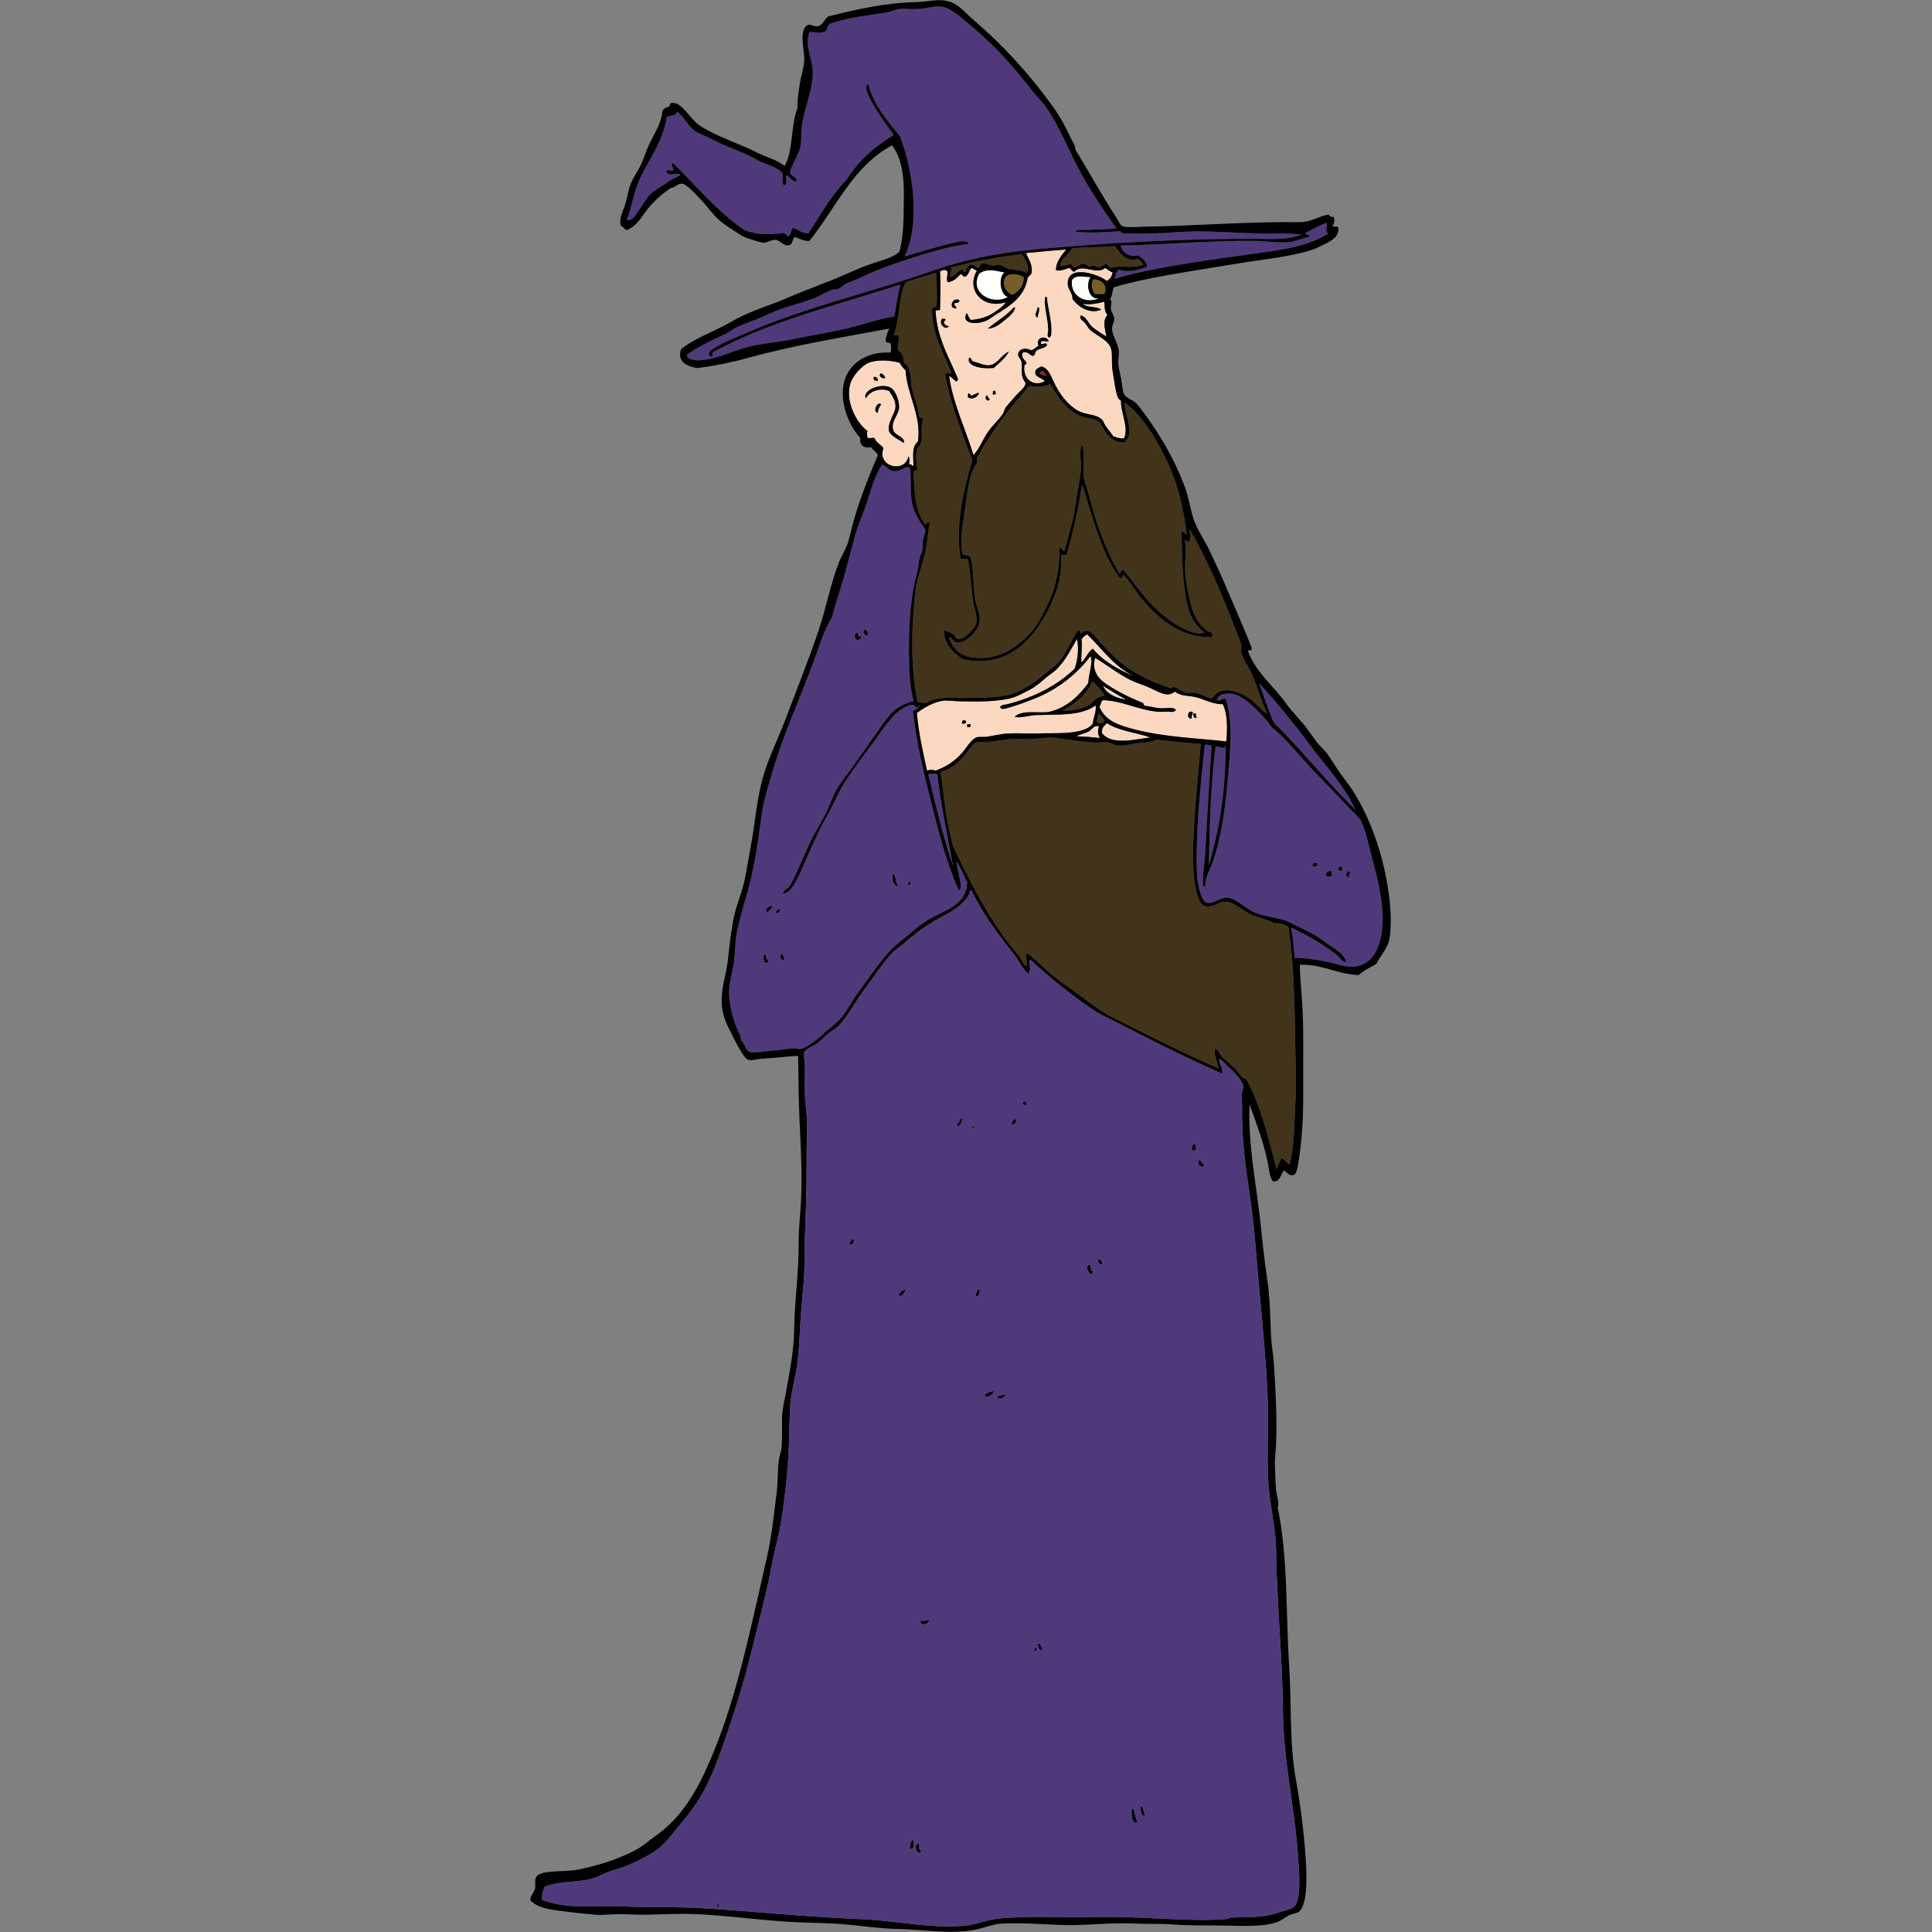 <?xml version="1.0" encoding="UTF-8"?><svg xmlns="http://www.w3.org/2000/svg" xmlns:xlink="http://www.w3.org/1999/xlink" contentScriptType="text/ecmascript" width="93.75pt" zoomAndPan="magnify" contentStyleType="text/css" viewBox="0 0 93.75 93.75" height="93.75pt" preserveAspectRatio="xMidYMid meet" version="1.2"><rect x="0" y="0" width="93.75" height="93.75" fill="#808080" stroke="none"/><defs/><g xml:id="surface1" id="surface1"><path style=" stroke:none;fill-rule:evenodd;fill:rgb(30.98%,22.35%,47.839%);fill-opacity:1;" d="M 54.18 11.082 C 53.617 11.145 53.195 11.129 52.672 11.164 C 52.527 11.176 52.32 11.094 52.176 11.25 C 52.918 11.312 53.484 11.277 54.344 11.219 C 54.383 11.273 54.449 11.301 54.512 11.332 C 55.301 11.336 56.129 11.34 56.926 11.277 C 58.414 11.152 59.879 11.312 61.262 11.332 C 61.84 11.34 62.492 11.301 63.156 11.387 C 62.371 11.699 61.395 11.57 60.41 11.582 C 56.828 11.621 53.645 11.781 50.172 12.109 C 48.359 12.281 46.746 12.613 45.262 13.137 C 42.285 14.188 39.059 14.91 36.258 16.141 C 35.758 16.359 35.195 16.566 34.719 16.859 C 34.598 16.938 34.387 17.027 34.391 17.223 C 34.414 17.27 34.488 17.273 34.527 17.305 C 34.645 17.281 34.508 17.141 34.609 17.082 C 37.301 15.602 40.586 14.812 43.695 13.805 C 43.555 14.266 43.484 14.941 43.395 15.359 C 42.574 15.48 41.781 15.785 40.949 15.973 C 40.168 16.145 39.367 16.273 38.562 16.445 C 37.758 16.617 36.82 16.66 36.012 16.918 C 35.273 17.148 34.414 17.555 33.703 17.473 C 33.539 17.453 33.359 17.422 33.32 17.223 C 33.883 16.812 34.559 16.508 35.215 16.195 C 35.43 16.09 35.633 15.922 35.844 15.832 C 36.227 15.672 36.633 15.539 37.027 15.359 C 37.215 15.277 37.406 15.184 37.602 15.109 C 37.902 14.996 38.113 14.906 38.48 14.805 C 38.812 14.715 39.172 14.594 39.496 14.473 C 39.805 14.352 40.09 14.16 40.402 14.055 C 40.477 14.027 40.57 14.055 40.648 14.027 C 40.805 13.969 40.934 13.816 41.086 13.75 C 41.285 13.66 41.484 13.602 41.691 13.5 C 42.656 13.023 43.828 12.637 44.93 12.305 C 45.605 12.102 46.215 11.945 47.016 11.832 C 46.859 11.625 46.535 11.723 46.305 11.777 C 45.555 11.949 44.605 12.242 43.887 12.441 C 44.688 10.855 44.289 8.188 43.668 6.609 C 43.062 5.875 42.379 5.078 42.133 4.078 C 41.902 4.188 42.133 4.609 42.215 4.773 C 42.508 5.387 43.004 6.023 43.367 6.551 C 42.449 7.117 41.648 7.797 41.086 8.719 C 40.34 9.461 39.816 10.434 39.223 11.332 C 38.961 11.336 38.734 11.16 38.508 11.055 C 38.359 11.105 38.414 11.367 38.289 11.441 C 38.172 11.527 38.145 11.324 38.039 11.305 C 37.402 11.387 36.758 11.418 36.121 11.164 C 34.848 10.309 33.781 9.02 32.66 7.914 C 32.48 8.008 32.738 8.145 32.66 8.273 C 32.523 8.301 32.398 8.191 32.332 8.301 C 32.391 8.633 32.887 8.297 33.02 8.496 C 32.742 8.641 32.488 8.762 32.25 8.941 C 32.023 9.113 31.734 9.23 31.535 9.441 C 31.359 9.633 31.219 9.91 31.043 10.137 C 30.879 10.344 30.77 10.707 30.41 10.691 C 30.668 9.977 30.766 9.301 31.043 8.691 C 31.484 7.723 32.164 6.902 32.359 5.664 C 32.539 5.594 32.82 5.629 32.852 5.414 C 33.211 5.66 33.359 6.109 33.73 6.359 C 33.945 6.5 34.25 6.602 34.527 6.746 C 35.043 7.02 35.598 7.223 36.176 7.469 C 36.453 7.586 36.691 7.75 36.941 7.859 C 37.324 8.02 37.684 8.102 37.957 8.387 C 38.047 8.582 37.859 8.906 38.07 8.996 C 38.211 8.902 38.105 8.754 38.152 8.496 C 38.34 8.566 38.445 8.836 38.645 8.805 C 38.719 8.594 38.367 8.562 38.344 8.387 C 38.316 8.199 38.75 7.461 38.809 7.246 C 38.906 6.91 38.867 6.605 38.891 6.301 C 38.961 5.391 39.418 4.473 39.441 3.578 C 39.457 2.828 39.02 2.328 39.277 1.551 C 39.516 1.539 39.805 1.645 40.043 1.523 C 40.148 1.434 40.148 1.238 40.266 1.16 C 41.066 0.848 42.055 0.77 43.008 0.605 C 43.227 0.57 43.426 0.465 43.641 0.441 C 43.91 0.406 44.23 0.453 44.52 0.441 C 44.945 0.422 45.434 0.227 45.836 0.355 C 46.305 0.504 46.805 0.996 47.238 1.355 C 48.328 2.273 49.25 3.312 50.117 4.441 C 50.289 4.66 50.5 4.855 50.668 5.078 C 51.379 6.043 51.793 7.156 52.34 8.191 C 52.91 9.266 53.57 10.23 54.18 11.082 "/><path style=" stroke:none;fill-rule:evenodd;fill:rgb(30.98%,22.35%,47.839%);fill-opacity:1;" d="M 64.363 10.805 C 64.48 10.934 64.234 11.195 64.445 11.332 C 63.531 11.934 62.32 12.105 61.098 12.277 C 58.727 12.609 56.168 12.93 54.07 13.527 C 54.141 13.375 54.16 13.172 54.289 13.082 C 54.773 13.25 55.219 13.098 55.664 12.941 C 55.617 12.656 55.41 12.531 55.223 12.387 C 54.844 12.516 54.457 12.262 54.371 11.914 C 56.484 11.879 58.75 11.66 60.961 11.691 C 61.48 11.699 62.012 11.797 62.523 11.746 C 62.898 11.715 63.203 11.535 63.539 11.5 C 63.566 11.344 63.336 11.445 63.348 11.305 C 63.676 11.125 64.008 10.953 64.363 10.805 "/><path style=" stroke:none;fill-rule:evenodd;fill:rgb(25.879%,20.389%,10.199%);fill-opacity:1;" d="M 54.098 11.941 C 54.34 12.246 54.637 12.754 55.195 12.555 C 55.332 12.609 55.418 12.719 55.473 12.859 C 54.855 13.055 54.469 12.844 53.879 13 C 53.816 12.934 53.75 12.871 53.688 12.805 C 53.523 12.844 53.457 12.965 53.301 12.973 C 53.25 12.973 53.16 12.891 53.055 12.887 C 52.992 12.887 52.906 12.953 52.863 12.941 C 52.762 12.922 52.695 12.809 52.59 12.805 C 52.43 12.797 52.316 12.898 52.148 12.973 C 52.027 12.969 52.039 12.824 51.93 12.805 C 51.75 12.867 51.617 12.914 51.438 12.914 C 51.504 12.504 51.848 12.367 52.012 12.055 C 52.672 11.977 53.512 12.012 54.098 11.941 "/><path style=" stroke:none;fill-rule:evenodd;fill:rgb(25.879%,20.389%,10.199%);fill-opacity:1;" d="M 49.598 12.332 C 49.695 12.582 50.039 12.938 49.816 13.25 C 49.613 13.102 49.262 13.105 48.965 13.055 C 48.797 13.023 48.676 12.883 48.527 12.859 C 48.406 12.84 48.277 12.902 48.168 12.887 C 47.91 12.848 47.625 12.598 47.512 13 C 47.352 12.973 47.289 12.855 47.125 12.832 C 46.98 12.898 46.895 13.023 46.852 13.195 C 46.77 13.262 46.742 13.102 46.66 13.082 C 46.426 13.152 46.383 13.41 46.109 13.441 C 46.09 13.254 46.207 13.125 46.137 12.969 C 47.379 12.668 48.262 12.492 49.598 12.332 "/><path style=" stroke:none;fill-rule:evenodd;fill:rgb(100%,100%,98.43%);fill-opacity:1;" d="M 48.746 13.223 C 48.418 13.469 48.539 14.305 48.91 14.414 C 48.156 14.832 47.012 14.227 47.512 13.277 C 47.895 13.016 48.227 13.117 48.746 13.223 "/><path style=" stroke:none;fill-rule:evenodd;fill:rgb(25.879%,20.389%,10.199%);fill-opacity:1;" d="M 45.371 13.25 L 45.426 13.25 C 45.461 13.734 45.473 14.285 45.453 14.832 C 45.422 14.922 45.266 14.883 45.23 14.973 C 45.203 16.18 45.781 17.125 46.164 18.086 C 46.164 18.195 45.906 18.035 45.863 18.168 C 46.152 19.758 46.695 20.988 47.18 22.336 C 46.77 23.73 46.352 25.398 46.605 27.086 C 46.684 27.145 46.879 27.086 46.961 27.141 C 47.086 27.598 47.113 28.457 47.211 29.113 C 47.258 29.457 47.473 29.977 47.348 30.309 C 47.273 30.492 46.812 31.074 46.469 31.004 C 46.336 30.977 46.383 30.883 46.305 30.809 C 46.168 30.688 46 30.652 45.809 30.586 C 45.789 31.258 46.27 31.656 46.688 31.977 C 48.98 32.492 50.285 30.891 51.023 29.254 C 51.371 28.484 51.535 27.848 51.492 26.918 C 51.602 26.945 51.691 26.957 51.766 26.891 C 52.094 25.73 52.312 24.773 52.508 23.504 C 53.035 25.109 53.434 26.844 54.344 28.059 C 54.484 28.09 54.449 27.941 54.512 27.891 C 54.77 28.141 54.965 28.469 55.195 28.781 C 55.941 29.801 57.258 31.035 58.848 30.895 C 58.848 30.645 58.664 30.676 58.543 30.586 C 57.863 30.09 57.723 29.184 57.555 28.199 C 57.438 27.477 57.59 26.844 57.5 26.199 C 57.59 26.203 57.578 26.309 57.695 26.281 C 57.809 26.133 57.723 25.801 57.723 25.668 C 58.719 27.391 59.5 29.336 60.246 31.309 C 60.137 31.742 60.387 32.016 60.578 32.367 C 60.961 33.074 61.152 33.941 61.508 34.645 C 61.195 34.473 60.957 34.098 60.547 33.84 C 60.082 33.543 59.211 33.215 58.82 33.895 C 58.57 33.883 58.309 33.668 57.996 33.617 C 57.867 33.594 57.715 33.641 57.586 33.617 C 57.352 33.574 57.16 33.398 56.98 33.34 C 56.871 33.312 56.898 33.422 56.789 33.395 C 55.828 33.066 54.832 32.598 54.125 31.922 C 53.77 31.582 53.598 31.398 53.246 31.004 C 53.016 30.746 52.785 30.414 52.453 30.754 C 52.414 30.691 52.422 30.582 52.312 30.586 C 51.953 31.078 51.773 31.699 51.352 32.145 C 51.164 32.344 50.895 32.527 50.668 32.727 C 50.23 33.109 49.844 33.359 49.266 33.617 C 48.703 33.867 47.742 33.848 46.879 33.867 C 46.211 33.879 45.488 33.766 44.93 34.117 C 44.762 34.098 44.629 34.07 44.52 34.062 C 44.211 32.523 44.199 30.676 44.41 28.754 C 44.484 28.07 44.766 27.41 44.902 26.781 C 45.012 26.285 45.02 25.805 45.121 25.363 C 45.008 25.266 44.984 25.449 44.875 25.449 C 44.395 24.719 44.379 23.992 44.328 22.891 C 44.336 22.789 44.516 22.859 44.52 22.754 C 44.453 22.438 44.418 22.016 44.52 21.75 C 44.883 21.461 44.613 20.77 44.793 20.363 C 44.766 20.27 44.629 20.285 44.602 20.195 C 44.547 19.711 44.328 19.289 44.242 18.777 C 44.16 18.285 44.234 17.836 43.859 17.613 C 43.863 17.312 43.766 17.113 43.586 17 C 43.523 16.789 43.645 16.598 43.613 16.332 C 43.586 16.219 43.469 16.258 43.367 16.277 C 43.672 15.477 43.59 14.402 43.941 13.695 C 44.422 13.547 44.891 13.395 45.371 13.25 "/><path style=" stroke:none;fill-rule:evenodd;fill:rgb(46.669%,36.859%,15.689%);fill-opacity:1;" d="M 49.68 13.445 C 49.695 13.824 49.441 14.168 49.129 14.305 C 48.828 14.227 48.598 13.797 48.773 13.473 C 48.918 13.203 49.473 13.309 49.68 13.445 "/><path style=" stroke:none;fill-rule:evenodd;fill:rgb(100%,100%,98.43%);fill-opacity:1;" d="M 52.918 13.445 C 52.668 13.809 52.836 14.559 53.328 14.473 C 52.707 14.773 51.926 14.387 52.012 13.609 C 52.168 13.312 52.535 13.438 52.918 13.445 "/><path style=" stroke:none;fill-rule:evenodd;fill:rgb(46.669%,36.859%,15.689%);fill-opacity:1;" d="M 53.578 14.277 C 53.41 14.238 53.273 14.312 53.109 14.25 C 52.992 14.094 52.906 13.746 53.055 13.555 C 53.477 13.551 53.793 13.887 53.578 14.277 "/><path style=" stroke:none;fill-rule:evenodd;fill:rgb(0%,0%,0%);fill-opacity:1;" d="M 50.723 14.387 C 50.746 14.402 50.766 14.418 50.805 14.418 C 50.848 14.953 51.047 15.582 51.023 16.082 C 51.02 16.188 51.035 16.352 50.887 16.391 C 50.777 16.262 50.859 16.168 50.859 16.027 C 50.867 15.488 50.613 14.793 50.723 14.387 "/><path style=" stroke:none;fill-rule:evenodd;fill:rgb(0%,0%,0%);fill-opacity:1;" d="M 46.551 14.555 C 46.609 14.762 46.352 14.648 46.305 14.75 C 46.312 14.848 46.426 14.848 46.414 14.973 C 45.969 14.992 46.215 14.383 46.551 14.555 "/><path style=" stroke:none;fill-rule:evenodd;fill:rgb(0%,0%,0%);fill-opacity:1;" d="M 49.266 14.918 C 49.246 15.172 48.906 15.414 48.637 15.637 C 48.43 15.809 48.141 15.969 47.922 15.945 C 48.332 15.59 48.832 15.328 49.184 14.918 L 49.266 14.918 "/><path style=" stroke:none;fill-rule:evenodd;fill:rgb(0%,0%,0%);fill-opacity:1;" d="M 50.34 14.918 L 50.422 14.918 C 50.477 15.082 50.344 15.258 50.367 15.418 C 50.117 15.324 50.336 15.086 50.34 14.918 "/><path style=" stroke:none;fill-rule:evenodd;fill:rgb(0%,0%,0%);fill-opacity:1;" d="M 45.891 15.5 C 45.883 15.555 45.836 15.574 45.809 15.609 C 45.809 15.77 45.941 15.793 46.055 15.832 C 45.859 16.059 45.523 15.715 45.699 15.473 C 45.801 15.457 45.828 15.434 45.891 15.5 "/><path style=" stroke:none;fill-rule:evenodd;fill:rgb(0%,0%,0%);fill-opacity:1;" d="M 48.965 17.055 C 48.789 17.395 48.492 17.613 48.223 17.863 C 47.848 17.922 46.863 17.844 47.016 17.359 C 47.156 17.34 47.129 17.488 47.211 17.527 C 47.559 17.613 47.824 17.781 48.113 17.695 C 48.457 17.59 48.625 17.168 48.965 17.055 "/><path style=" stroke:none;fill-rule:evenodd;fill:rgb(98.819%,84.709%,75.29%);fill-opacity:1;" d="M 44.328 22.613 C 44.242 22.594 44.23 22.508 44.105 22.531 C 44.152 22.371 44.141 22.234 44.078 22.141 C 43.93 22.984 42.531 22.66 42.871 21.75 C 42.75 21.559 42.508 21.492 42.434 21.25 C 42.273 21.238 42.215 21.281 42.102 21.25 C 42.074 21.172 42.051 20.992 42.102 20.918 C 41.547 20.523 40.977 19.426 41.281 18.555 C 41.398 18.219 41.844 17.734 42.133 17.609 C 42.52 17.445 43.219 17.465 43.668 17.609 C 43.727 17.766 43.84 17.867 43.941 17.973 C 44.023 19.184 44.715 20.141 44.547 21.418 C 44.219 21.703 44.328 22.148 44.328 22.613 M 42.68 18.223 C 42.734 18.289 42.84 18.414 42.953 18.336 C 42.93 18.211 42.836 18.156 42.734 18.109 C 42.719 18.152 42.695 18.18 42.68 18.223 M 42.598 18.473 C 42.617 18.332 42.52 18.312 42.434 18.277 C 42.32 18.367 42.426 18.512 42.598 18.473 M 43.34 20.863 C 43.227 20.473 43.559 20.164 43.613 19.891 C 43.688 19.527 43.465 18.984 43.258 18.832 C 42.828 18.531 41.797 18.938 42.02 19.332 C 42.18 18.984 42.711 18.797 43.145 18.973 C 43.309 19.223 43.492 19.477 43.449 19.809 C 43.41 20.094 43.043 20.52 43.145 20.945 C 43.301 21.215 43.617 21.32 43.859 21.5 C 43.914 21.148 43.426 21.168 43.34 20.863 M 42.598 20.027 C 42.605 19.844 42.688 19.73 42.762 19.613 C 42.539 19.461 42.336 20.023 42.598 20.027 "/><path style=" stroke:none;fill-rule:evenodd;fill:rgb(56.859%,14.119%,14.119%);fill-opacity:1;" d="M 50.641 18 C 50.668 18.098 50.758 18.141 50.777 18.25 C 50.637 18.207 50.465 18.195 50.422 18.055 C 50.547 18.094 50.512 17.965 50.641 18 "/><path style=" stroke:none;fill-rule:evenodd;fill:rgb(0%,0%,0%);fill-opacity:1;" d="M 42.734 18.109 C 42.836 18.156 42.93 18.211 42.953 18.332 C 42.84 18.414 42.734 18.289 42.68 18.223 C 42.695 18.18 42.719 18.152 42.734 18.109 "/><path style=" stroke:none;fill-rule:evenodd;fill:rgb(0%,0%,0%);fill-opacity:1;" d="M 42.434 18.277 C 42.52 18.312 42.617 18.328 42.598 18.473 C 42.426 18.512 42.32 18.367 42.434 18.277 "/><path style=" stroke:none;fill-rule:evenodd;fill:rgb(25.879%,20.389%,10.199%);fill-opacity:1;" d="M 54.539 21.473 C 55.117 21.047 54.57 20.195 54.566 19.527 C 55.504 20.219 56.211 21.449 56.734 22.613 C 57.184 23.625 57.449 24.742 57.586 25.945 C 57.477 25.93 57.5 25.77 57.336 25.809 C 57.352 26.992 57.371 28.02 57.555 29.059 C 57.691 29.82 57.957 30.344 58.461 30.699 C 58.273 30.754 58.047 30.746 57.832 30.672 C 57.094 30.414 56.488 29.934 55.938 29.395 C 55.387 28.848 54.992 28.191 54.512 27.668 C 54.352 27.629 54.43 27.832 54.316 27.836 C 53.953 27.227 53.68 26.59 53.383 25.809 C 53.141 25.16 52.98 24.559 52.781 23.809 C 52.723 23.59 52.617 23.348 52.59 23.141 C 52.523 22.645 52.664 22.082 52.508 21.559 C 52.336 21.938 52.488 22.336 52.453 22.781 C 52.406 23.305 52.277 23.848 52.203 24.391 C 52.168 24.652 52.125 24.922 52.066 25.168 C 51.957 25.648 51.789 26.211 51.656 26.727 C 51.504 26.758 51.527 26.504 51.406 26.586 C 51.406 27.57 51.281 28.375 50.887 29.227 C 50.648 29.738 50.375 30.297 50.062 30.645 C 49.438 31.336 48.625 32 47.348 31.922 C 46.668 31.879 46.246 31.555 46.055 30.949 C 46.156 30.891 46.258 31.145 46.414 31.172 C 46.852 31.246 47.375 30.648 47.484 30.367 C 47.656 29.918 47.395 29.539 47.32 29.059 C 47.195 28.301 47.27 27.457 47.07 27.004 C 46.992 26.934 46.832 26.949 46.715 26.918 C 46.586 26.359 46.664 25.719 46.77 25.086 C 46.926 24.145 46.957 23.094 47.402 22.473 L 47.402 22.25 C 48.094 20.914 49.004 19.797 49.953 18.723 C 50.242 18.785 50.688 18.781 50.941 18.641 C 50.965 18.645 50.969 18.668 50.996 18.668 C 51.309 19.281 51.875 20.055 52.617 20.25 C 52.875 20.32 53.145 20.293 53.355 20.5 C 53.645 20.938 53.879 21.492 54.539 21.473 "/><path style=" stroke:none;fill-rule:evenodd;fill:rgb(0%,0%,0%);fill-opacity:1;" d="M 43.859 21.5 C 43.617 21.32 43.301 21.215 43.145 20.945 C 43.043 20.52 43.41 20.094 43.449 19.805 C 43.492 19.477 43.309 19.223 43.145 18.973 C 42.711 18.797 42.18 18.984 42.02 19.332 C 41.797 18.938 42.828 18.531 43.258 18.836 C 43.465 18.984 43.688 19.527 43.613 19.891 C 43.559 20.164 43.227 20.473 43.34 20.863 C 43.426 21.168 43.914 21.148 43.859 21.5 "/><path style=" stroke:none;fill-rule:evenodd;fill:rgb(0%,0%,0%);fill-opacity:1;" d="M 48.223 18.945 C 48.324 18.934 48.309 19.047 48.332 19.113 C 48.316 19.152 48.23 19.117 48.223 19.168 C 48.125 19.148 48.176 18.977 48.223 18.945 "/><path style=" stroke:none;fill-rule:evenodd;fill:rgb(0%,0%,0%);fill-opacity:1;" d="M 47.512 19.055 C 47.477 19.285 47.133 19.434 46.961 19.277 C 46.961 19.203 46.953 19.121 46.988 19.082 C 47.07 19.086 47.09 19.148 47.125 19.195 C 47.266 19.16 47.344 19.066 47.512 19.055 "/><path style=" stroke:none;fill-rule:evenodd;fill:rgb(0%,0%,0%);fill-opacity:1;" d="M 47.867 19.195 C 47.996 19.168 47.906 19.359 48.031 19.336 C 48.035 19.402 47.988 19.422 47.949 19.445 C 47.824 19.438 47.773 19.266 47.867 19.195 "/><path style=" stroke:none;fill-rule:evenodd;fill:rgb(0%,0%,0%);fill-opacity:1;" d="M 42.762 19.613 C 42.688 19.73 42.605 19.844 42.598 20.027 C 42.336 20.023 42.539 19.461 42.762 19.613 "/><path style=" stroke:none;fill-rule:evenodd;fill:rgb(0%,0%,0%);fill-opacity:1;" d="M 41.965 30.531 C 42.254 30.711 42.059 31.023 41.883 30.672 C 41.898 30.613 41.941 30.582 41.965 30.531 "/><path style=" stroke:none;fill-rule:evenodd;fill:rgb(0%,0%,0%);fill-opacity:1;" d="M 41.664 30.895 C 41.73 30.906 41.723 30.844 41.801 30.863 C 41.797 30.988 41.723 31.043 41.609 31.059 C 41.301 30.965 41.633 30.41 41.664 30.895 "/><path style=" stroke:none;fill-rule:evenodd;fill:rgb(98.819%,84.709%,75.29%);fill-opacity:1;" d="M 55.086 32.84 C 54.359 32.539 53.531 32.098 53.027 31.477 C 52.789 31.641 52.691 31.953 52.48 32.145 C 52.434 31.945 52.535 31.371 52.48 31.031 C 52.547 30.926 52.637 30.84 52.754 30.781 C 53.5 31.5 54.082 32.383 55.086 32.84 "/><path style=" stroke:none;fill-rule:evenodd;fill:rgb(98.819%,84.709%,75.29%);fill-opacity:1;" d="M 52.258 31.004 C 52.367 31.477 52.293 32.027 52.148 32.449 C 51.305 33.258 50.219 33.828 48.883 34.172 C 48.777 34.199 48.598 34.191 48.527 34.312 C 48.605 34.477 48.836 34.363 48.938 34.34 C 49.316 34.246 49.77 34.066 50.145 33.922 C 51.273 33.488 52.238 32.734 52.918 31.84 C 53.051 32.195 52.832 32.609 52.809 33.145 C 52.363 33.75 51.793 34.328 50.941 34.535 C 50.488 34.641 49.602 34.41 49.238 34.781 C 49.555 34.863 49.891 34.715 50.285 34.699 C 51.316 34.664 52.48 34.75 53.164 34.227 C 53.219 34.52 53.051 34.809 53.027 35.117 C 52.605 35.676 51.25 35.559 50.285 35.59 C 49.855 35.602 49.406 35.57 48.965 35.59 C 48.559 35.605 48.172 35.715 47.84 35.754 C 47.68 35.773 47.5 35.734 47.375 35.785 C 47.121 35.879 46.859 36.348 46.66 36.562 C 46.297 36.953 45.934 37.195 45.398 37.395 C 45.211 37.34 45.172 37.336 44.984 37.395 C 44.785 36.508 44.566 35.512 44.492 34.59 C 44.84 34.344 45.293 34.07 45.754 34.004 C 45.984 33.973 46.289 34.027 46.578 34.031 C 47.465 34.051 48.504 34.059 49.184 33.84 C 49.445 33.754 49.73 33.586 49.953 33.477 C 50.16 33.375 50.406 33.195 50.613 33.004 C 50.812 32.82 51.055 32.68 51.242 32.504 C 51.672 32.105 51.988 31.48 52.258 31.004 M 46.688 35.117 C 46.797 35.129 46.879 35.105 46.879 35.004 C 46.816 34.914 46.637 34.941 46.688 35.117 M 46.934 35.285 C 47.051 35.301 47.125 35.273 47.098 35.145 L 46.934 35.145 L 46.934 35.285 "/><path style=" stroke:none;fill-rule:evenodd;fill:rgb(98.819%,84.709%,75.29%);fill-opacity:1;" d="M 53.137 31.922 C 53.617 32.199 54.25 32.691 54.812 32.977 C 55.113 33.129 55.418 33.211 55.773 33.367 C 56.184 33.547 56.652 33.883 57.008 33.562 C 57.293 33.781 57.594 33.746 57.941 33.812 C 58.383 33.895 58.789 34.176 59.34 34.172 C 59.566 34.641 59.57 35.379 59.504 35.977 C 58.148 35.824 56.465 35.766 55.059 35.395 C 54.266 35.188 53.641 34.98 53.355 34.312 C 53.395 34.191 53.434 34.07 53.496 33.977 C 54.41 33.988 55.219 34.445 56.156 34.535 C 56.293 34.547 56.457 34.535 56.625 34.535 C 56.762 34.531 56.977 34.594 57.062 34.449 C 56.934 34.277 56.574 34.387 56.293 34.367 C 56.023 34.348 55.781 34.266 55.582 34.254 C 55.457 34.234 55.543 34.133 55.414 34.09 C 54.879 33.879 54.078 33.492 53.578 33.117 C 53.238 32.863 52.984 32.477 53.137 31.922 M 57.832 34.867 C 57.809 34.723 57.859 34.656 57.887 34.562 C 57.637 34.398 57.535 34.91 57.832 34.867 M 57.887 34.645 C 57.914 34.738 57.918 34.855 58.051 34.84 C 58.07 34.734 58.016 34.707 58.023 34.617 C 57.961 34.609 57.918 34.621 57.887 34.645 "/><path style=" stroke:none;fill-rule:evenodd;fill:rgb(25.879%,20.389%,10.199%);fill-opacity:1;" d="M 53 33.059 C 53.223 33.262 53.516 33.539 53.605 33.781 C 53.434 33.75 53.418 33.871 53.246 33.84 C 52.898 34.273 52.363 34.516 51.547 34.477 C 52.16 34.141 52.723 33.742 53 33.059 "/><path style=" stroke:none;fill-rule:evenodd;fill:rgb(30.98%,22.35%,47.839%);fill-opacity:1;" d="M 61.098 33.145 C 61.953 34.094 62.785 35.086 63.539 36.117 C 64.297 37.145 65.215 38.074 65.766 39.285 C 64.582 38.137 63.488 36.801 62.305 35.562 C 62.102 35.348 61.824 35.141 61.73 34.895 C 61.523 34.352 61.293 33.727 61.098 33.145 "/><path style=" stroke:none;fill-rule:evenodd;fill:rgb(98.819%,84.709%,75.29%);fill-opacity:1;" d="M 53.523 33.281 C 53.891 33.508 54.258 33.742 54.648 33.949 C 54.215 33.898 53.703 33.684 53.523 33.281 "/><g clip-rule="nonzero"><path style=" stroke:none;fill-rule:evenodd;fill:rgb(30.98%,22.35%,47.839%);fill-opacity:1;" d="M 62.828 46.48 C 62.773 46.094 62.766 45.512 62.637 45.008 C 63.449 45.367 64.234 45.84 64.914 46.371 C 65.047 46.477 65.121 46.707 65.324 46.676 C 65.207 46.227 64.699 46.023 64.281 45.703 C 63.809 45.34 63.422 45.168 62.855 44.898 C 62.645 44.797 62.43 44.668 62.223 44.621 C 61.793 44.516 61.363 44.457 60.961 44.312 C 60.492 44.148 60.035 43.621 59.59 43.562 C 59.215 43.516 58.914 43.879 58.574 43.812 C 58.273 43.754 58.098 42.879 58.078 42.34 C 58.016 40.473 58.227 38.289 58.461 36.145 C 58.559 36.098 58.656 36.18 58.793 36.172 C 58.684 37.887 58.582 39.559 58.488 41.312 C 58.461 41.883 58.332 42.461 58.379 43.035 C 58.555 42.992 58.488 42.785 58.52 42.676 C 58.613 42.324 58.812 41.969 58.93 41.59 C 59.395 40.062 59.555 38.328 59.672 36.645 C 59.734 35.699 59.75 34.75 59.477 33.922 C 59.352 33.84 59.207 34.074 59.039 33.949 C 59.125 33.621 59.672 33.617 59.945 33.699 C 60.246 33.789 60.668 34.133 60.934 34.395 C 61.234 34.688 61.527 35.004 61.703 35.285 C 62.484 35.902 63.109 36.754 63.871 37.535 C 64.375 38.055 64.957 38.652 65.488 39.23 C 65.664 39.418 65.906 39.609 66.012 39.785 C 66.246 40.18 66.406 40.965 66.586 41.645 C 66.816 42.496 67.02 43.348 67.082 44.176 C 67.176 45.473 66.824 47.078 65.379 46.898 C 64.992 46.848 64.586 46.688 64.145 46.621 C 63.703 46.551 63.316 46.477 62.828 46.48 M 63.707 42.035 C 63.777 42.062 63.906 42.055 63.926 41.953 C 63.918 41.793 63.637 41.867 63.707 42.035 M 64.941 42.203 C 65 42.219 65.02 42.27 65.105 42.258 C 65.16 42.207 65.117 42.125 65.105 42.062 C 64.992 42.051 64.934 42.09 64.941 42.203 M 64.336 42.426 C 64.359 42.57 64.551 42.547 64.637 42.48 C 64.633 42.395 64.609 42.324 64.582 42.258 C 64.465 42.277 64.359 42.309 64.336 42.426 M 65.434 42.562 C 65.441 42.461 65.504 42.41 65.516 42.312 C 65.355 42.184 65.227 42.551 65.434 42.562 "/></g><path style=" stroke:none;fill-rule:evenodd;fill:rgb(0%,0%,0%);fill-opacity:1;" d="M 57.887 34.562 C 57.859 34.656 57.809 34.723 57.832 34.867 C 57.535 34.91 57.637 34.398 57.887 34.562 "/><path style=" stroke:none;fill-rule:evenodd;fill:rgb(25.879%,20.389%,10.199%);fill-opacity:1;" d="M 53.301 34.617 C 53.426 34.715 53.523 34.84 53.605 34.977 C 53.512 35.121 53.363 35.137 53.219 35.035 C 53.246 34.895 53.27 34.75 53.301 34.617 "/><path style=" stroke:none;fill-rule:evenodd;fill:rgb(0%,0%,0%);fill-opacity:1;" d="M 58.023 34.617 C 58.016 34.707 58.07 34.734 58.051 34.84 C 57.918 34.855 57.914 34.738 57.887 34.645 C 57.918 34.621 57.961 34.609 58.023 34.617 "/><path style=" stroke:none;fill-rule:evenodd;fill:rgb(0%,0%,0%);fill-opacity:1;" d="M 46.879 35.004 C 46.879 35.105 46.797 35.129 46.688 35.117 C 46.637 34.941 46.816 34.914 46.879 35.004 "/><path style=" stroke:none;fill-rule:evenodd;fill:rgb(98.819%,84.709%,75.29%);fill-opacity:1;" d="M 55.828 35.785 C 55.117 35.863 53.93 36.195 53.465 35.562 C 53.453 35.309 53.594 35.207 53.715 35.09 C 54.273 35.469 55.133 35.543 55.828 35.785 "/><path style=" stroke:none;fill-rule:evenodd;fill:rgb(0%,0%,0%);fill-opacity:1;" d="M 46.934 35.145 L 47.098 35.145 C 47.125 35.273 47.051 35.301 46.934 35.285 L 46.934 35.145 "/><path style=" stroke:none;fill-rule:evenodd;fill:rgb(98.819%,84.709%,75.29%);fill-opacity:1;" d="M 53.328 35.254 C 53.258 35.461 53.266 35.672 53.383 35.812 C 52.926 35.762 52.719 35.746 52.23 35.727 C 52.422 35.625 52.672 35.582 52.863 35.477 C 52.988 35.379 53.105 35.164 53.328 35.254 "/><path style=" stroke:none;fill-rule:evenodd;fill:rgb(25.879%,20.389%,10.199%);fill-opacity:1;" d="M 58.27 36.09 C 58.125 37.852 57.887 39.879 57.887 41.676 C 57.887 42.004 57.918 42.445 57.969 42.812 C 58.031 43.25 58.164 43.918 58.52 43.98 C 58.871 44.043 59.152 43.738 59.504 43.758 C 59.859 43.777 60.285 44.156 60.633 44.34 C 61.02 44.547 61.438 44.574 61.84 44.812 C 62.07 44.758 62.371 44.867 62.523 44.98 C 62.793 46.719 62.82 48.816 62.855 50.789 C 62.871 51.766 62.914 52.609 62.855 53.621 C 62.797 54.559 62.812 55.621 62.578 56.512 C 62.426 56.438 62.367 56.262 62.195 56.207 C 62.078 56.348 62.023 56.551 61.949 56.734 C 61.547 55.207 61.172 53.648 60.492 52.398 C 60.457 52.309 60.301 52.336 60.246 52.262 C 60.012 51.844 59.605 51.594 59.285 51.262 C 59.172 51.145 59.141 50.945 58.957 50.898 C 58.863 51.148 59.109 51.52 59.121 51.844 C 57.395 51.09 55.734 50.242 54.098 49.426 C 53.281 49.02 52.602 48.434 51.875 47.926 C 51.508 47.672 51.16 47.406 50.832 47.121 C 50.496 46.828 50.211 46.504 49.844 46.258 C 49.723 46.375 49.867 46.648 49.816 46.871 C 49.723 46.906 49.547 46.555 49.461 46.398 C 48.176 44.949 47.262 43.152 46.359 41.312 C 46.191 40.973 46.117 40.523 46.027 40.117 C 45.844 39.254 45.77 38.367 45.645 37.449 C 46.133 37.34 46.438 37.055 46.77 36.699 C 46.945 36.512 47.172 36.105 47.348 36.035 C 47.492 35.973 47.699 36.016 47.867 36.008 C 48.227 35.984 48.594 35.91 48.965 35.867 C 49.32 35.824 49.66 35.879 50.008 35.867 C 50.398 35.855 50.812 35.75 51.27 35.812 C 51.871 35.891 52.578 36.008 53.164 36.035 C 53.359 36.043 53.551 35.988 53.715 36.008 C 53.883 36.023 54.039 36.152 54.207 36.172 C 54.535 36.211 54.879 36.102 55.195 36.062 C 55.504 36.023 55.836 36.055 56.102 35.895 C 56.719 35.945 57.52 36.062 58.27 36.09 "/><path style=" stroke:none;fill-rule:evenodd;fill:rgb(30.98%,22.35%,47.839%);fill-opacity:1;" d="M 59.477 36.172 C 59.473 38.309 59.199 40.195 58.656 41.98 C 58.703 39.848 58.746 38.145 58.984 36.227 C 59.145 36.207 59.445 36.402 59.477 36.172 "/><path style=" stroke:none;fill-rule:evenodd;fill:rgb(30.98%,22.35%,47.839%);fill-opacity:1;" d="M 45.48 37.562 C 45.652 39.031 45.98 40.566 46.25 42.035 C 45.766 40.625 45.406 39.09 45.039 37.562 C 45.125 37.57 45.324 37.5 45.48 37.562 "/><path style=" stroke:none;fill-rule:evenodd;fill:rgb(0%,0%,0%);fill-opacity:1;" d="M 63.926 41.953 C 63.906 42.051 63.777 42.062 63.707 42.035 C 63.637 41.867 63.918 41.793 63.926 41.953 "/><path style=" stroke:none;fill-rule:evenodd;fill:rgb(0%,0%,0%);fill-opacity:1;" d="M 65.105 42.062 C 65.117 42.125 65.16 42.207 65.105 42.258 C 65.02 42.27 64.996 42.219 64.941 42.203 C 64.934 42.09 64.992 42.051 65.105 42.062 "/><path style=" stroke:none;fill-rule:evenodd;fill:rgb(0%,0%,0%);fill-opacity:1;" d="M 64.582 42.258 C 64.609 42.324 64.633 42.395 64.637 42.48 C 64.551 42.547 64.359 42.57 64.336 42.426 C 64.359 42.309 64.465 42.277 64.582 42.258 "/><path style=" stroke:none;fill-rule:evenodd;fill:rgb(0%,0%,0%);fill-opacity:1;" d="M 65.516 42.312 C 65.504 42.41 65.441 42.461 65.434 42.562 C 65.227 42.551 65.355 42.184 65.516 42.312 "/><path style=" stroke:none;fill-rule:evenodd;fill:rgb(0%,0%,0%);fill-opacity:1;" d="M 43.34 42.398 C 43.504 42.496 43.426 42.863 43.613 43.008 C 43.309 43.012 43.242 42.555 43.34 42.398 "/><path style=" stroke:none;fill-rule:evenodd;fill:rgb(0%,0%,0%);fill-opacity:1;" d="M 44.105 42.785 C 44.199 42.793 44.234 42.988 44.078 42.953 C 44.047 42.871 44.07 42.859 44.105 42.785 "/><path style=" stroke:none;fill-rule:evenodd;fill:rgb(0%,0%,0%);fill-opacity:1;" d="M 37.492 44.008 C 37.414 44.113 37.324 44.207 37.219 44.285 C 37.062 44.16 37.359 43.84 37.492 44.008 "/><path style=" stroke:none;fill-rule:evenodd;fill:rgb(0%,0%,0%);fill-opacity:1;" d="M 37.848 44.09 C 37.93 44.195 37.73 44.367 37.629 44.285 C 37.641 44.156 37.77 44.152 37.848 44.09 "/><path style=" stroke:none;fill-rule:evenodd;fill:rgb(0%,0%,0%);fill-opacity:1;" d="M 37.93 46.285 C 38.016 46.359 38.047 46.469 38.07 46.535 C 37.988 46.66 37.879 46.516 37.848 46.426 C 37.844 46.344 37.902 46.328 37.93 46.285 "/><path style=" stroke:none;fill-rule:evenodd;fill:rgb(0%,0%,0%);fill-opacity:1;" d="M 37.164 46.316 C 37.184 46.43 37.176 46.578 37.301 46.594 C 37.289 46.645 37.242 46.664 37.246 46.73 C 37.16 46.75 37.164 46.684 37.082 46.703 C 37.066 46.551 36.949 46.328 37.164 46.316 "/><path style=" stroke:none;fill-rule:evenodd;fill:rgb(0%,0%,0%);fill-opacity:1;" d="M 49.762 53.457 C 49.797 53.527 49.82 53.539 49.789 53.621 C 49.703 53.641 49.688 53.594 49.625 53.594 C 49.617 53.496 49.664 53.449 49.762 53.457 "/><path style=" stroke:none;fill-rule:evenodd;fill:rgb(0%,0%,0%);fill-opacity:1;" d="M 46.605 54.262 C 46.652 54.258 46.664 54.297 46.715 54.289 C 46.648 54.426 46.641 54.621 46.469 54.648 C 46.383 54.488 46.613 54.434 46.605 54.262 "/><path style=" stroke:none;fill-rule:evenodd;fill:rgb(0%,0%,0%);fill-opacity:1;" d="M 49.266 54.289 C 49.375 54.352 49.266 54.602 49.102 54.566 C 49.066 54.383 49.195 54.363 49.266 54.289 "/><path style=" stroke:none;fill-rule:evenodd;fill:rgb(0%,0%,0%);fill-opacity:1;" d="M 47.266 54.648 L 47.266 54.734 C 47.215 54.727 47.125 54.762 47.152 54.68 C 47.18 54.656 47.215 54.648 47.266 54.648 "/><path style=" stroke:none;fill-rule:evenodd;fill:rgb(0%,0%,0%);fill-opacity:1;" d="M 58.023 55.539 C 58.008 55.676 58.008 55.684 58.023 55.816 C 57.938 55.855 57.898 55.828 57.832 55.789 C 57.812 55.629 57.898 55.461 58.023 55.539 "/><path style=" stroke:none;fill-rule:evenodd;fill:rgb(0%,0%,0%);fill-opacity:1;" d="M 58.188 56.289 C 58.312 56.32 58.309 56.484 58.434 56.512 C 58.387 56.773 58.008 56.48 58.188 56.289 "/><path style=" stroke:none;fill-rule:evenodd;fill:rgb(0%,0%,0%);fill-opacity:1;" d="M 41.336 60.125 C 41.383 60.121 41.395 60.16 41.445 60.152 C 41.422 60.277 41.398 60.402 41.254 60.402 C 41.164 60.285 41.324 60.23 41.336 60.125 "/><path style=" stroke:none;fill-rule:evenodd;fill:rgb(0%,0%,0%);fill-opacity:1;" d="M 53.301 61.098 C 53.441 61.109 53.543 61.277 53.438 61.375 C 53.309 61.375 53.266 61.176 53.301 61.098 "/><path style=" stroke:none;fill-rule:evenodd;fill:rgb(0%,0%,0%);fill-opacity:1;" d="M 52.918 61.375 C 52.938 61.504 52.895 61.668 53.055 61.707 C 52.926 62.078 52.539 61.352 52.918 61.375 "/><path style=" stroke:none;fill-rule:evenodd;fill:rgb(0%,0%,0%);fill-opacity:1;" d="M 43.941 62.57 C 43.898 62.738 43.812 62.863 43.641 62.902 C 43.566 62.719 43.785 62.613 43.941 62.57 "/><path style=" stroke:none;fill-rule:evenodd;fill:rgb(0%,0%,0%);fill-opacity:1;" d="M 47.43 62.57 L 47.539 62.57 C 47.531 62.727 47.535 62.902 47.375 62.902 C 47.281 62.777 47.441 62.703 47.43 62.57 "/><path style=" stroke:none;fill-rule:evenodd;fill:rgb(0%,0%,0%);fill-opacity:1;" d="M 48.223 67.488 C 48.191 67.684 47.965 67.812 47.785 67.766 C 47.805 67.547 48.059 67.559 48.223 67.488 "/><path style=" stroke:none;fill-rule:evenodd;fill:rgb(0%,0%,0%);fill-opacity:1;" d="M 48.773 67.656 C 48.762 67.836 48.496 67.949 48.391 67.793 C 48.473 67.668 48.617 67.734 48.773 67.656 "/><path style=" stroke:none;fill-rule:evenodd;fill:rgb(0%,0%,0%);fill-opacity:1;" d="M 45.094 78.574 C 45.113 78.789 44.672 78.965 44.656 78.656 C 44.801 78.629 44.977 78.68 45.094 78.574 "/><path style=" stroke:none;fill-rule:evenodd;fill:rgb(0%,0%,0%);fill-opacity:1;" d="M 50.477 79.77 C 50.492 79.922 50.645 79.961 50.559 80.074 C 50.395 80.074 50.391 79.91 50.34 79.797 C 50.371 79.773 50.41 79.762 50.477 79.77 "/><path style=" stroke:none;fill-rule:evenodd;fill:rgb(0%,0%,0%);fill-opacity:1;" d="M 50.227 79.938 C 50.34 79.938 50.309 80.086 50.254 80.129 C 50.141 80.137 50.227 79.98 50.227 79.938 "/><path style=" stroke:none;fill-rule:evenodd;fill:rgb(0%,0%,0%);fill-opacity:1;" d="M 55.332 87.66 L 55.445 87.66 C 55.438 87.84 55.582 87.992 55.527 88.133 C 55.359 88.078 55.355 87.863 55.332 87.66 "/><path style=" stroke:none;fill-rule:evenodd;fill:rgb(0%,0%,0%);fill-opacity:1;" d="M 54.922 87.77 L 55.004 87.77 C 55.051 88.012 55.121 88.23 55.195 88.438 C 54.902 88.543 54.891 87.992 54.922 87.77 "/><path style=" stroke:none;fill-rule:evenodd;fill:rgb(0%,0%,0%);fill-opacity:1;" d="M 44.242 89.301 L 44.328 89.301 C 44.336 89.398 44.395 89.77 44.16 89.715 C 44.117 89.59 44.188 89.41 44.242 89.301 "/><path style=" stroke:none;fill-rule:evenodd;fill:rgb(0%,0%,0%);fill-opacity:1;" d="M 44.602 89.469 C 44.586 89.641 44.598 89.785 44.711 89.828 C 44.547 90.141 44.238 89.449 44.602 89.469 "/><path style=" stroke:none;fill-rule:evenodd;fill:rgb(0%,0%,0%);fill-opacity:1;" d="M 34.828 92.383 C 34.934 92.363 34.891 92.562 34.801 92.523 C 34.793 92.457 34.809 92.418 34.828 92.383 "/><path style=" stroke:none;fill-rule:evenodd;fill:rgb(98.819%,84.709%,75.29%);fill-opacity:1;" d="M 53.578 14.637 C 53.621 14.824 53.562 15.113 53.742 15.277 C 53.488 15.578 53.609 15.883 53.688 16.332 C 53.441 16.168 53.18 16.031 52.973 15.832 C 52.797 15.664 52.719 15.379 52.453 15.305 C 52.328 15.461 52.562 15.57 52.645 15.668 C 52.738 15.777 52.805 15.93 52.918 16.027 C 53.23 16.301 53.852 16.52 53.934 17 C 53.984 17.301 53.926 17.621 53.988 18 C 54.059 18.418 54.121 18.965 54.234 19.25 C 54.266 19.332 54.309 19.398 54.398 19.445 C 54.367 19.992 54.797 20.766 54.539 21.277 C 54.27 21.273 54.199 21.234 54.016 21.168 C 53.863 20.902 53.633 20.723 53.523 20.418 C 53.246 20.07 52.742 20.164 52.34 19.945 C 51.766 19.629 51.375 19.059 51.105 18.473 C 50.992 18.223 50.859 17.863 50.531 17.777 C 50.398 17.863 50.34 17.852 50.254 17.973 C 50.141 18.32 50.57 18.309 50.695 18.5 C 50.164 18.789 49.629 18.41 49.707 17.75 C 49.715 17.676 49.809 17.684 49.816 17.613 C 49.738 17.457 49.566 17.398 49.598 17.137 C 49.797 16.984 49.961 17.219 50.117 17.277 C 50.23 17.254 50.219 17.102 50.285 17.027 C 50.422 16.898 50.699 16.914 50.805 16.75 C 50.793 16.582 50.617 16.719 50.504 16.695 C 50.504 16.414 50.746 16.625 50.887 16.555 C 50.773 16.234 50.211 16.379 50.395 16.777 C 50.277 16.844 50.184 16.938 50.062 17 C 49.719 16.84 49.426 16.941 49.406 17.195 C 49.395 17.32 49.539 17.43 49.57 17.555 C 49.609 17.734 49.543 18.094 49.625 18.332 C 49.66 18.438 49.762 18.539 49.762 18.613 C 49.758 18.793 49.441 19.023 49.297 19.195 C 49.117 19.406 48.918 19.613 48.801 19.777 C 48.738 19.867 48.727 19.992 48.664 20.082 C 48.438 20.41 48.113 20.684 47.895 21.027 C 47.656 21.406 47.512 21.785 47.238 22.086 C 46.852 20.809 46.254 19.617 46.055 18.25 C 46.191 18.305 46.27 18.426 46.387 18.5 C 46.473 18.523 46.441 18.43 46.496 18.418 C 46.109 17.434 45.473 16.469 45.398 15.082 C 45.438 15.031 45.578 15.078 45.617 15.027 C 45.625 14.277 45.656 13.871 45.617 13.164 C 45.746 13.102 45.867 13.059 45.973 13.164 C 46.012 13.367 45.879 13.574 46 13.691 C 46.289 13.652 46.449 13.48 46.605 13.305 C 46.715 13.305 46.754 13.488 46.852 13.414 C 47.02 13.348 47.016 13.098 47.152 13 C 47.242 13.039 47.309 13.102 47.402 13.137 C 46.863 14.066 47.68 15.02 48.801 14.664 C 48.691 14.863 48.402 15.062 48.141 15.223 C 47.863 15.391 47.543 15.484 47.125 15.527 C 47.004 15.465 47 15.285 46.906 15.195 C 46.594 15.781 47.543 15.766 47.977 15.5 C 48.742 14.957 49.684 14.598 49.871 13.473 C 49.934 13.395 50.016 13.336 50.062 13.25 C 50.109 12.785 49.898 12.582 49.789 12.277 C 50.418 12.227 51.027 12.152 51.738 12.109 C 51.527 12.379 51.23 12.703 51.242 13.109 C 51.445 13.172 51.703 13.059 51.875 13 C 51.988 13.035 52.004 13.164 52.121 13.191 C 52.516 12.75 53.199 13.375 53.633 13 C 53.742 13.082 53.855 13.16 53.988 13.223 C 53.961 13.426 53.844 13.539 53.715 13.637 C 53.332 13.324 51.945 12.848 51.82 13.637 C 51.758 14.039 52.059 14.188 52.039 14.5 C 52.324 14.906 52.895 15.258 53.438 15.027 C 53.223 14.84 52.707 14.957 52.535 14.723 C 52.719 14.832 53.359 14.715 53.578 14.637 M 50.859 16.027 C 50.859 16.168 50.777 16.262 50.887 16.387 C 51.035 16.352 51.02 16.188 51.023 16.082 C 51.047 15.582 50.848 14.953 50.805 14.414 C 50.766 14.418 50.746 14.402 50.723 14.387 C 50.613 14.793 50.867 15.488 50.859 16.027 M 46.414 14.973 C 46.426 14.848 46.312 14.848 46.305 14.75 C 46.352 14.648 46.609 14.762 46.551 14.555 C 46.215 14.383 45.969 14.992 46.414 14.973 M 49.184 14.918 C 48.832 15.328 48.332 15.59 47.922 15.945 C 48.141 15.969 48.43 15.809 48.637 15.637 C 48.906 15.414 49.246 15.176 49.266 14.918 Z M 50.367 15.418 C 50.344 15.258 50.477 15.082 50.422 14.918 L 50.34 14.918 C 50.336 15.086 50.117 15.324 50.367 15.418 M 45.699 15.473 C 45.523 15.715 45.859 16.059 46.055 15.832 C 45.941 15.793 45.809 15.77 45.809 15.609 C 45.836 15.574 45.883 15.555 45.891 15.5 C 45.828 15.434 45.801 15.457 45.699 15.473 M 48.113 17.695 C 47.828 17.781 47.559 17.613 47.211 17.527 C 47.129 17.488 47.156 17.34 47.016 17.359 C 46.863 17.844 47.848 17.922 48.223 17.859 C 48.492 17.613 48.789 17.395 48.965 17.055 C 48.625 17.168 48.457 17.59 48.113 17.695 M 48.223 19.168 C 48.23 19.117 48.316 19.152 48.332 19.113 C 48.309 19.047 48.324 18.934 48.223 18.945 C 48.176 18.977 48.125 19.148 48.223 19.168 M 47.125 19.195 C 47.09 19.148 47.07 19.086 46.988 19.082 C 46.953 19.121 46.961 19.203 46.961 19.277 C 47.133 19.434 47.477 19.285 47.512 19.055 C 47.344 19.066 47.266 19.16 47.125 19.195 M 47.949 19.445 C 47.988 19.422 48.035 19.402 48.031 19.332 C 47.906 19.359 47.996 19.168 47.867 19.195 C 47.773 19.266 47.828 19.438 47.949 19.445 "/><path style=" stroke:none;fill-rule:evenodd;fill:rgb(30.98%,22.35%,47.839%);fill-opacity:1;" d="M 44.629 34.227 C 44.691 34.281 44.414 34.449 44.301 34.504 C 44.473 36.07 44.848 37.574 45.203 39.008 C 45.574 40.48 45.938 41.895 46.523 43.203 C 46.715 43.121 46.586 42.785 46.551 42.535 C 46.512 42.273 46.414 42.008 46.414 41.785 C 46.617 42.098 46.766 42.465 46.934 42.812 C 46.879 43.918 45.973 44.105 45.066 44.621 C 44.746 44.805 44.418 45.074 44.105 45.344 C 43.828 45.582 43.465 45.836 43.203 46.121 C 42.633 46.73 42.172 47.453 41.691 48.094 C 41.422 48.457 41.227 48.82 41.004 49.148 C 40.762 49.512 40.484 49.719 40.129 50.012 C 39.949 50.156 39.773 50.359 39.551 50.512 C 39.328 50.664 39.059 50.863 38.863 50.898 C 38.746 50.922 38.633 50.867 38.508 50.871 C 38.262 50.879 37.887 50.949 37.465 50.984 C 37.156 51.008 36.555 51.117 36.367 51.039 C 36.152 50.949 36.16 50.633 35.953 50.484 C 35.977 50.379 35.91 50.363 35.926 50.262 C 35.645 49.754 35.352 48.801 35.379 48.066 C 35.398 47.566 35.574 47.074 35.625 46.594 C 35.684 46.031 35.672 45.559 35.789 45.062 C 35.91 44.574 36.02 44.129 36.176 43.621 C 36.551 42.379 36.77 41.023 36.941 39.645 C 37.043 38.852 37.262 38.203 37.465 37.508 C 38.02 35.598 38.84 33.844 39.496 32.059 C 39.762 31.332 39.973 30.578 40.375 29.949 C 40.531 29.293 40.773 28.652 40.949 28.004 C 41.129 27.348 41.305 26.707 41.473 26.059 C 41.605 25.539 41.82 25.078 41.992 24.586 C 42.242 23.879 42.398 23.133 42.816 22.531 C 43.059 22.668 43.137 22.859 43.449 22.863 C 43.738 22.863 43.965 22.547 44.16 22.723 C 44.23 23.199 44.133 23.98 44.301 24.586 C 44.355 24.789 44.473 24.992 44.574 25.199 C 44.648 25.348 44.879 25.594 44.902 25.727 C 44.922 25.832 44.82 26.023 44.793 26.199 C 44.762 26.375 44.785 26.547 44.766 26.668 C 44.742 26.809 44.66 26.926 44.629 27.059 C 44.566 27.312 44.562 27.582 44.492 27.836 C 44.273 28.633 44.184 29.418 44.133 30.309 C 44.09 31.156 44.09 32.09 44.16 33.004 C 44.191 33.359 44.258 33.699 44.328 34.031 C 44.004 34.09 43.648 34.266 43.395 34.477 C 43.156 34.676 42.848 35.113 42.652 35.395 C 42.195 36.043 41.758 36.676 41.281 37.34 C 41.039 37.672 40.773 38 40.594 38.312 C 40.371 38.699 40.238 39.176 40.043 39.535 C 39.746 40.09 39.387 40.648 39.141 41.258 C 39.016 41.559 38.867 41.867 38.727 42.176 C 38.594 42.469 38.453 42.812 38.289 43.035 C 38.199 43.152 37.992 43.215 37.988 43.367 C 38.344 43.324 38.543 42.91 38.699 42.617 C 38.785 42.457 38.871 42.262 38.945 42.09 C 39.293 41.301 39.629 40.484 40.098 39.645 C 40.441 39.043 40.699 38.387 41.086 37.812 C 41.465 37.258 41.863 36.703 42.27 36.172 C 42.578 35.77 42.836 35.34 43.176 34.949 C 43.285 34.82 43.41 34.668 43.504 34.59 C 43.652 34.465 44.07 34.18 44.273 34.199 C 44.457 34.219 44.473 34.461 44.629 34.227 M 41.883 30.672 C 42.059 31.023 42.254 30.711 41.965 30.531 C 41.941 30.582 41.898 30.613 41.883 30.672 M 41.609 31.059 C 41.723 31.043 41.797 30.988 41.801 30.867 C 41.723 30.844 41.73 30.902 41.664 30.895 C 41.633 30.41 41.301 30.965 41.609 31.059 M 43.613 43.008 C 43.426 42.863 43.504 42.496 43.34 42.398 C 43.242 42.555 43.309 43.012 43.613 43.008 M 44.078 42.953 C 44.234 42.988 44.199 42.793 44.105 42.785 C 44.07 42.859 44.047 42.871 44.078 42.953 M 37.219 44.285 C 37.324 44.207 37.414 44.113 37.492 44.008 C 37.359 43.84 37.062 44.16 37.219 44.285 M 37.629 44.285 C 37.73 44.367 37.93 44.195 37.848 44.09 C 37.77 44.152 37.641 44.156 37.629 44.285 M 37.848 46.426 C 37.879 46.516 37.988 46.66 38.07 46.535 C 38.047 46.469 38.016 46.359 37.93 46.285 C 37.902 46.328 37.844 46.344 37.848 46.426 M 37.082 46.703 C 37.164 46.684 37.16 46.75 37.246 46.73 C 37.242 46.664 37.289 46.645 37.301 46.594 C 37.176 46.578 37.184 46.43 37.164 46.316 C 36.949 46.328 37.066 46.551 37.082 46.703 "/><g clip-rule="nonzero"><path style=" stroke:none;fill-rule:evenodd;fill:rgb(0%,0%,0%);fill-opacity:1;" d="M 64.719 10.527 C 64.781 10.688 64.73 10.852 64.664 10.969 C 64.715 11.039 64.93 10.941 64.941 11.055 C 65.008 11.555 64.422 11.77 64.09 11.941 C 63.68 12.156 63.191 12.266 62.746 12.359 C 61.797 12.555 60.754 12.664 59.781 12.832 C 57.961 13.145 55.801 13.422 54.043 13.941 C 53.957 14.137 53.984 14.426 53.852 14.5 C 54.016 14.613 53.879 14.805 53.906 15 C 53.93 15.164 54.074 15.316 54.07 15.5 C 54.066 15.637 53.965 15.77 53.961 15.918 C 53.953 16.254 54.246 16.652 54.289 17 C 54.316 17.188 54.254 17.406 54.262 17.613 C 54.273 17.828 54.344 18.094 54.398 18.359 C 54.457 18.641 54.453 18.938 54.539 19.113 C 54.633 19.309 54.934 19.398 55.086 19.527 C 55.258 19.672 55.422 19.926 55.582 20.141 C 56.324 21.148 57.027 22.359 57.5 23.641 C 57.695 24.156 57.754 24.711 57.941 25.254 C 58.109 25.734 58.473 26.238 58.711 26.754 C 58.949 27.273 59.203 27.781 59.422 28.309 C 59.863 29.363 60.332 30.379 60.742 31.449 C 60.75 31.559 60.664 31.574 60.547 31.559 C 60.914 32.617 61.812 33.289 62.414 34.145 C 62.723 34.582 63.113 34.934 63.43 35.367 C 63.578 35.566 63.719 35.777 63.871 35.977 C 64.027 36.191 64.238 36.352 64.391 36.562 C 64.617 36.871 64.809 37.203 65.023 37.508 C 65.242 37.816 65.477 38.098 65.68 38.422 C 66.445 39.645 67.039 41.219 67.328 42.953 C 67.465 43.758 67.543 44.688 67.438 45.48 C 67.371 45.984 67 46.344 66.777 46.785 C 66.477 46.941 66.172 47.098 65.93 47.316 C 64.859 47.273 64.145 46.77 63.074 46.816 C 63.074 47.379 63.176 48.277 63.211 49.066 C 63.262 50.168 63.23 51.43 63.238 52.594 C 63.246 53.789 63.227 54.77 63.074 55.957 C 63.027 56.316 62.941 56.91 62.828 56.984 C 62.621 57.121 62.461 56.914 62.305 56.789 C 62.133 56.992 62.121 57.387 61.758 57.316 C 61.586 57.039 61.574 56.699 61.508 56.375 C 61.316 55.414 60.945 54.457 60.633 53.594 C 60.555 55.535 60.953 57.395 61.152 59.234 C 61.254 60.156 61.34 61.066 61.48 61.984 C 61.625 62.906 61.633 63.863 61.676 64.793 C 61.691 65.238 61.781 65.691 61.812 66.125 C 61.891 67.316 61.973 68.676 61.922 70.07 C 61.906 70.438 61.848 70.785 61.867 71.156 C 61.883 71.539 61.887 71.922 61.922 72.293 C 61.953 72.613 62.082 72.879 62.004 73.156 C 62.504 75.613 62.391 78.234 62.551 80.742 C 62.68 82.734 62.562 84.586 62.883 86.355 C 63.117 87.648 63.301 89.109 63.375 90.469 C 63.41 91.062 63.449 92.465 63.02 92.773 C 62.918 92.844 62.719 92.859 62.551 92.941 C 62.355 93.035 62.184 93.184 62.031 93.246 C 61.406 93.496 60.477 93.461 59.59 93.441 C 58.684 93.418 57.789 93.453 56.98 93.387 C 56.559 93.348 56.109 93.359 55.691 93.355 C 55.277 93.355 54.855 93.328 54.484 93.328 C 53.77 93.328 52.957 93.391 52.23 93.414 C 51.219 93.445 49.57 93.258 48.473 93.355 C 48.141 93.387 47.734 93.555 47.348 93.633 C 46.141 93.875 44.922 93.637 43.613 93.605 C 42.785 93.59 41.945 93.469 41.086 93.387 C 40.266 93.305 39.422 93.312 38.59 93.273 C 37.027 93.199 35.43 92.961 33.812 92.883 C 33 92.848 32.188 92.895 31.371 92.91 C 30.957 92.922 30.535 92.891 30.109 92.883 C 29.688 92.879 29.27 92.945 28.875 92.91 C 28.32 92.867 27.707 92.793 27.145 92.719 C 26.629 92.648 26.094 92.578 25.742 92.219 C 25.719 91.984 25.922 91.836 25.965 91.633 C 26.008 91.418 25.918 91.25 26.02 91.078 C 26.105 90.93 26.387 90.871 26.484 90.855 C 27.086 90.766 27.582 90.82 28.078 90.719 C 29.078 90.508 29.969 90.223 30.793 89.801 C 31.199 89.594 31.531 89.277 31.895 89.023 C 33.328 88.004 34.133 86.32 34.855 84.438 C 35.871 81.797 36.527 78.555 37.219 75.547 C 37.449 74.539 37.551 73.504 37.684 72.461 C 37.754 71.914 37.727 71.367 37.793 70.852 C 37.824 70.621 37.91 70.438 37.93 70.156 C 37.977 69.586 37.922 69.148 37.957 68.625 C 37.98 68.309 38.066 67.98 38.121 67.656 C 38.301 66.648 38.52 65.605 38.535 64.543 C 38.555 63.113 38.766 61.746 38.754 60.32 C 38.75 59.688 38.828 59.035 38.863 58.375 C 38.969 56.488 38.777 54.82 38.754 52.957 C 38.746 52.359 38.742 51.816 38.727 51.234 C 38.152 51.266 37.578 51.34 36.996 51.371 C 36.766 51.383 36.492 51.48 36.312 51.426 C 36.066 51.352 35.648 50.453 35.516 50.203 C 35.266 49.73 35.047 49.262 35.02 48.703 C 34.988 47.922 35.246 47.293 35.324 46.566 C 35.398 45.855 35.469 45.223 35.598 44.562 C 35.723 43.945 35.984 43.363 36.121 42.758 C 36.238 42.219 36.316 41.66 36.422 41.117 C 36.629 40.043 36.707 38.887 36.996 37.812 C 37.262 36.832 37.734 35.906 38.098 34.949 C 38.625 33.547 39.23 32.055 39.715 30.617 C 40.078 29.543 40.285 28.387 40.703 27.309 C 40.832 26.977 41.035 26.672 41.145 26.336 C 41.262 25.961 41.336 25.57 41.445 25.195 C 41.754 24.137 42.168 23.094 42.598 22.086 C 42.527 21.914 42.355 21.848 42.27 21.695 C 41.992 21.762 41.691 21.672 41.746 21.25 C 41.176 20.648 40.738 19.512 40.949 18.582 C 41.168 17.641 42.066 17.043 43.203 17.109 C 43.266 16.977 43.234 16.895 43.23 16.723 C 43.227 16.574 42.969 16.691 42.98 16.527 C 42.988 16.285 43.086 16.133 43.145 15.945 C 40.848 16.375 38.492 16.754 36.203 17.391 C 35.441 17.602 34.648 17.754 33.84 17.863 C 33.316 17.777 32.844 17.535 33.047 16.945 C 33.781 16.359 34.707 16.078 35.543 15.582 C 36.375 15.09 37.34 14.836 38.234 14.445 C 39.137 14.047 40.078 13.734 40.977 13.332 C 41.43 13.133 41.887 12.934 42.352 12.777 C 42.793 12.625 43.273 12.531 43.641 12.223 C 43.883 11.316 43.848 10.332 43.859 9.387 C 43.871 8.598 43.742 7.613 43.285 7.055 C 41.406 8.051 40.559 10.09 39.277 11.691 C 39.027 11.711 38.797 11.578 38.562 11.496 C 38.434 11.633 38.477 11.824 38.316 11.887 C 38.051 11.992 37.863 11.656 37.629 11.637 C 37.43 11.621 37.25 11.773 37.082 11.777 C 36.891 11.777 36.645 11.668 36.422 11.609 C 36.195 11.547 36.039 11.469 35.871 11.359 C 35.543 11.145 35.195 10.938 34.91 10.691 C 34.605 10.43 34.367 10.07 34.062 9.746 C 33.84 9.516 33.336 8.934 33.102 8.914 C 32.879 8.895 32.73 9.125 32.578 9.109 C 32.141 9.395 31.785 9.707 31.453 10.109 C 31.145 10.484 30.914 10.984 30.41 11.164 C 30.285 11.133 30.266 10.996 30.137 10.969 C 30.004 10.617 30.238 10.254 30.355 9.859 C 30.441 9.57 30.488 9.246 30.574 8.996 C 30.699 8.641 30.934 8.344 31.098 7.996 C 31.23 7.711 31.328 7.395 31.453 7.109 C 31.688 6.57 32.082 6.066 32.141 5.387 C 32.199 5.289 32.285 5.219 32.414 5.191 C 32.559 5.191 32.457 4.941 32.66 4.996 C 33.062 4.961 33.52 5.781 33.895 6.051 C 34.477 6.469 35.465 6.832 36.23 7.164 C 36.5 7.281 36.75 7.418 36.996 7.523 C 37.379 7.688 37.77 7.801 38.07 8.055 C 38.508 7.324 38.355 6.105 38.699 5.246 C 38.672 4.906 38.75 4.508 38.809 4.078 C 38.863 3.695 39.016 3.289 39.027 2.914 C 39.043 2.434 38.742 1.438 39.195 1.219 C 39.336 1.148 39.469 1.297 39.66 1.273 C 39.918 1.242 39.949 1 40.184 0.801 C 41.5 0.461 42.992 0.133 44.41 0.105 C 45.109 0.094 45.719 -0.152 46.332 0.191 C 46.625 0.352 46.91 0.684 47.211 0.941 C 48.668 2.184 49.965 3.605 51.105 5.191 C 51.461 5.68 51.711 6.188 51.984 6.746 C 52.062 6.902 52.191 7.066 52.176 7.246 C 52.824 8.305 53.434 9.43 54.152 10.527 C 54.262 10.688 54.336 10.906 54.453 10.969 C 54.625 11.059 55.195 11.008 55.609 11 C 57.812 10.957 59.918 10.797 62.305 10.777 C 62.668 10.773 63.039 10.809 63.375 10.75 C 63.777 10.676 64.125 10.453 64.473 10.414 C 64.559 10.508 64.57 10.535 64.719 10.527 M 52.34 8.191 C 51.793 7.156 51.379 6.043 50.668 5.078 C 50.5 4.855 50.289 4.66 50.117 4.441 C 49.25 3.312 48.328 2.273 47.238 1.355 C 46.805 0.996 46.305 0.504 45.836 0.355 C 45.434 0.227 44.945 0.422 44.52 0.438 C 44.23 0.453 43.91 0.406 43.641 0.438 C 43.426 0.465 43.227 0.57 43.008 0.605 C 42.055 0.77 41.066 0.848 40.266 1.16 C 40.148 1.238 40.148 1.434 40.043 1.523 C 39.805 1.645 39.516 1.539 39.277 1.551 C 39.02 2.324 39.457 2.828 39.441 3.578 C 39.418 4.473 38.961 5.391 38.891 6.301 C 38.867 6.605 38.902 6.91 38.809 7.246 C 38.75 7.461 38.316 8.199 38.344 8.387 C 38.367 8.562 38.719 8.594 38.645 8.805 C 38.445 8.836 38.34 8.566 38.152 8.496 C 38.105 8.754 38.211 8.902 38.07 8.996 C 37.859 8.906 38.047 8.582 37.957 8.387 C 37.684 8.102 37.324 8.02 36.941 7.859 C 36.691 7.75 36.453 7.586 36.176 7.469 C 35.598 7.223 35.043 7.02 34.527 6.746 C 34.25 6.602 33.945 6.5 33.73 6.359 C 33.359 6.109 33.211 5.66 32.852 5.414 C 32.82 5.629 32.539 5.598 32.359 5.664 C 32.164 6.902 31.484 7.723 31.043 8.691 C 30.766 9.301 30.668 9.977 30.41 10.691 C 30.77 10.707 30.879 10.344 31.043 10.137 C 31.219 9.91 31.359 9.633 31.535 9.441 C 31.734 9.23 32.023 9.113 32.25 8.941 C 32.488 8.762 32.742 8.641 33.02 8.496 C 32.887 8.297 32.391 8.633 32.332 8.305 C 32.398 8.191 32.523 8.301 32.66 8.273 C 32.738 8.145 32.48 8.008 32.66 7.914 C 33.781 9.02 34.848 10.309 36.121 11.164 C 36.754 11.418 37.402 11.387 38.039 11.305 C 38.145 11.324 38.172 11.527 38.289 11.441 C 38.414 11.367 38.359 11.105 38.508 11.055 C 38.734 11.16 38.961 11.336 39.223 11.332 C 39.816 10.434 40.34 9.461 41.086 8.719 C 41.648 7.793 42.449 7.117 43.367 6.551 C 43.004 6.023 42.508 5.387 42.215 4.773 C 42.133 4.609 41.902 4.188 42.133 4.078 C 42.379 5.078 43.062 5.875 43.668 6.609 C 44.289 8.188 44.688 10.855 43.887 12.445 C 44.605 12.242 45.555 11.945 46.305 11.777 C 46.535 11.723 46.859 11.625 47.016 11.832 C 46.215 11.941 45.605 12.102 44.93 12.305 C 43.828 12.637 42.656 13.023 41.691 13.5 C 41.484 13.602 41.285 13.66 41.086 13.75 C 40.934 13.816 40.805 13.969 40.648 14.027 C 40.57 14.055 40.477 14.031 40.402 14.055 C 40.09 14.16 39.805 14.352 39.496 14.473 C 39.172 14.594 38.812 14.715 38.48 14.805 C 38.113 14.906 37.902 14.996 37.602 15.109 C 37.406 15.184 37.215 15.277 37.027 15.359 C 36.633 15.539 36.227 15.672 35.844 15.832 C 35.633 15.922 35.43 16.09 35.215 16.195 C 34.559 16.508 33.883 16.812 33.32 17.223 C 33.359 17.422 33.539 17.453 33.703 17.473 C 34.414 17.555 35.273 17.148 36.012 16.918 C 36.82 16.66 37.758 16.617 38.562 16.445 C 39.367 16.273 40.168 16.148 40.949 15.973 C 41.781 15.785 42.574 15.48 43.395 15.359 C 43.484 14.941 43.555 14.266 43.695 13.805 C 40.586 14.812 37.301 15.602 34.609 17.082 C 34.508 17.141 34.645 17.281 34.527 17.305 C 34.488 17.273 34.414 17.27 34.391 17.223 C 34.387 17.027 34.598 16.938 34.719 16.859 C 35.195 16.566 35.758 16.359 36.258 16.141 C 39.059 14.91 42.285 14.188 45.262 13.137 C 46.746 12.613 48.359 12.281 50.172 12.109 C 53.645 11.781 56.828 11.621 60.41 11.582 C 61.395 11.57 62.371 11.699 63.156 11.387 C 62.492 11.301 61.84 11.34 61.262 11.332 C 59.879 11.312 58.414 11.152 56.926 11.277 C 56.129 11.34 55.301 11.336 54.512 11.332 C 54.445 11.301 54.383 11.273 54.344 11.219 C 53.484 11.277 52.918 11.312 52.176 11.246 C 52.32 11.094 52.527 11.176 52.672 11.164 C 53.195 11.129 53.617 11.145 54.18 11.082 C 53.57 10.23 52.91 9.266 52.34 8.191 M 63.348 11.305 C 63.336 11.445 63.566 11.344 63.539 11.496 C 63.203 11.535 62.898 11.715 62.523 11.75 C 62.012 11.797 61.48 11.699 60.961 11.691 C 58.75 11.66 56.484 11.879 54.371 11.914 C 54.457 12.262 54.844 12.516 55.223 12.387 C 55.41 12.531 55.617 12.656 55.664 12.941 C 55.219 13.098 54.773 13.25 54.289 13.082 C 54.16 13.172 54.141 13.375 54.07 13.527 C 56.168 12.93 58.727 12.609 61.098 12.277 C 62.32 12.105 63.531 11.934 64.445 11.332 C 64.234 11.195 64.477 10.934 64.363 10.805 C 64.008 10.953 63.676 11.125 63.348 11.305 M 52.012 12.055 C 51.848 12.367 51.504 12.504 51.438 12.914 C 51.617 12.914 51.75 12.867 51.93 12.805 C 52.039 12.824 52.027 12.965 52.148 12.973 C 52.316 12.898 52.43 12.797 52.59 12.805 C 52.695 12.809 52.762 12.922 52.863 12.941 C 52.91 12.953 52.992 12.887 53.055 12.887 C 53.16 12.891 53.25 12.973 53.301 12.973 C 53.457 12.961 53.523 12.844 53.688 12.805 C 53.75 12.867 53.816 12.934 53.879 13 C 54.469 12.844 54.855 13.055 55.473 12.859 C 55.418 12.719 55.332 12.609 55.195 12.555 C 54.637 12.754 54.34 12.246 54.098 11.941 C 53.512 12.012 52.672 11.977 52.012 12.055 M 52.535 14.723 C 52.707 14.957 53.223 14.84 53.438 15.027 C 52.895 15.258 52.324 14.906 52.039 14.5 C 52.059 14.188 51.758 14.039 51.82 13.637 C 51.945 12.848 53.332 13.324 53.715 13.637 C 53.844 13.539 53.961 13.426 53.988 13.223 C 53.855 13.16 53.738 13.086 53.633 13 C 53.199 13.375 52.516 12.75 52.121 13.191 C 52.004 13.164 51.988 13.035 51.875 13 C 51.703 13.059 51.445 13.172 51.242 13.109 C 51.23 12.703 51.527 12.379 51.738 12.109 C 51.027 12.152 50.418 12.227 49.789 12.277 C 49.898 12.582 50.109 12.785 50.062 13.25 C 50.016 13.336 49.934 13.395 49.871 13.473 C 49.684 14.598 48.742 14.957 47.977 15.5 C 47.543 15.766 46.594 15.781 46.906 15.195 C 47 15.285 47.004 15.465 47.125 15.527 C 47.543 15.484 47.863 15.391 48.141 15.223 C 48.402 15.066 48.691 14.863 48.801 14.668 C 47.68 15.02 46.863 14.066 47.402 13.137 C 47.309 13.102 47.242 13.039 47.152 13 C 47.016 13.098 47.02 13.348 46.852 13.414 C 46.754 13.488 46.715 13.305 46.605 13.305 C 46.449 13.48 46.289 13.652 46 13.695 C 45.879 13.574 46.012 13.367 45.973 13.164 C 45.867 13.059 45.746 13.102 45.617 13.164 C 45.656 13.871 45.625 14.277 45.617 15.027 C 45.578 15.078 45.438 15.031 45.398 15.082 C 45.473 16.469 46.109 17.434 46.496 18.418 C 46.441 18.43 46.473 18.523 46.387 18.5 C 46.27 18.426 46.191 18.305 46.055 18.25 C 46.254 19.617 46.852 20.809 47.238 22.086 C 47.512 21.785 47.656 21.406 47.895 21.027 C 48.113 20.684 48.438 20.41 48.664 20.086 C 48.727 19.992 48.738 19.867 48.801 19.777 C 48.918 19.613 49.117 19.406 49.297 19.195 C 49.441 19.023 49.758 18.793 49.762 18.613 C 49.762 18.539 49.66 18.438 49.625 18.332 C 49.543 18.094 49.609 17.734 49.57 17.555 C 49.539 17.43 49.395 17.32 49.406 17.195 C 49.426 16.941 49.719 16.84 50.062 17 C 50.184 16.938 50.277 16.844 50.395 16.777 C 50.211 16.379 50.773 16.234 50.887 16.555 C 50.746 16.629 50.504 16.414 50.504 16.695 C 50.617 16.719 50.793 16.582 50.805 16.75 C 50.699 16.914 50.422 16.898 50.285 17.027 C 50.219 17.102 50.23 17.254 50.117 17.277 C 49.961 17.219 49.797 16.984 49.598 17.141 C 49.566 17.398 49.738 17.457 49.816 17.613 C 49.809 17.684 49.715 17.676 49.707 17.75 C 49.629 18.41 50.164 18.789 50.695 18.5 C 50.57 18.309 50.141 18.32 50.254 17.973 C 50.34 17.852 50.398 17.863 50.531 17.777 C 50.859 17.863 50.992 18.223 51.105 18.473 C 51.375 19.059 51.762 19.629 52.34 19.945 C 52.742 20.164 53.246 20.07 53.523 20.418 C 53.633 20.723 53.863 20.902 54.016 21.168 C 54.199 21.234 54.27 21.273 54.539 21.277 C 54.797 20.766 54.367 19.992 54.398 19.445 C 54.309 19.398 54.266 19.332 54.234 19.25 C 54.121 18.965 54.059 18.418 53.988 18 C 53.926 17.621 53.984 17.301 53.934 17 C 53.852 16.52 53.23 16.301 52.918 16.027 C 52.805 15.93 52.738 15.777 52.645 15.668 C 52.562 15.57 52.328 15.461 52.453 15.305 C 52.719 15.379 52.797 15.668 52.973 15.832 C 53.18 16.031 53.441 16.168 53.688 16.332 C 53.609 15.883 53.488 15.578 53.742 15.277 C 53.562 15.113 53.621 14.824 53.578 14.637 C 53.359 14.715 52.719 14.832 52.535 14.723 M 46.137 12.973 C 46.207 13.125 46.09 13.254 46.109 13.445 C 46.383 13.41 46.426 13.152 46.66 13.082 C 46.742 13.102 46.77 13.262 46.852 13.191 C 46.895 13.023 46.98 12.898 47.125 12.832 C 47.289 12.855 47.352 12.973 47.512 13 C 47.625 12.598 47.91 12.848 48.168 12.887 C 48.277 12.902 48.406 12.84 48.527 12.859 C 48.676 12.883 48.797 13.023 48.965 13.055 C 49.262 13.105 49.609 13.102 49.816 13.25 C 50.039 12.938 49.695 12.582 49.598 12.332 C 48.262 12.492 47.379 12.668 46.137 12.973 M 47.512 13.277 C 47.012 14.227 48.156 14.832 48.91 14.414 C 48.539 14.305 48.418 13.469 48.746 13.223 C 48.227 13.117 47.895 13.016 47.512 13.277 M 43.941 13.695 C 43.59 14.402 43.672 15.477 43.367 16.277 C 43.469 16.258 43.586 16.219 43.613 16.332 C 43.645 16.598 43.523 16.789 43.586 17 C 43.766 17.113 43.863 17.312 43.859 17.613 C 44.234 17.836 44.16 18.285 44.242 18.777 C 44.328 19.289 44.547 19.711 44.602 20.195 C 44.629 20.285 44.766 20.27 44.793 20.363 C 44.613 20.77 44.883 21.461 44.52 21.75 C 44.418 22.012 44.453 22.438 44.52 22.75 C 44.516 22.859 44.336 22.789 44.328 22.891 C 44.379 23.992 44.395 24.719 44.875 25.445 C 44.984 25.449 45.008 25.266 45.121 25.363 C 45.02 25.805 45.012 26.285 44.902 26.781 C 44.766 27.41 44.484 28.07 44.41 28.754 C 44.199 30.676 44.211 32.52 44.52 34.062 C 44.629 34.07 44.762 34.098 44.93 34.117 C 45.488 33.766 46.211 33.879 46.879 33.867 C 47.742 33.848 48.703 33.867 49.266 33.617 C 49.844 33.359 50.23 33.109 50.668 32.727 C 50.895 32.527 51.164 32.344 51.352 32.145 C 51.773 31.699 51.953 31.078 52.312 30.586 C 52.422 30.582 52.414 30.691 52.453 30.754 C 52.785 30.414 53.016 30.746 53.246 31.004 C 53.598 31.398 53.77 31.582 54.125 31.922 C 54.832 32.598 55.828 33.066 56.789 33.395 C 56.898 33.422 56.871 33.312 56.98 33.34 C 57.16 33.398 57.352 33.574 57.586 33.617 C 57.715 33.637 57.867 33.594 57.996 33.617 C 58.309 33.668 58.57 33.883 58.82 33.895 C 59.211 33.215 60.082 33.543 60.547 33.84 C 60.957 34.098 61.195 34.473 61.508 34.645 C 61.152 33.941 60.961 33.074 60.578 32.367 C 60.387 32.016 60.137 31.742 60.246 31.309 C 59.5 29.336 58.719 27.391 57.723 25.668 C 57.723 25.801 57.809 26.133 57.695 26.281 C 57.578 26.309 57.59 26.203 57.5 26.199 C 57.59 26.84 57.438 27.477 57.555 28.199 C 57.723 29.184 57.863 30.086 58.543 30.586 C 58.664 30.676 58.848 30.641 58.848 30.895 C 57.258 31.035 55.941 29.801 55.195 28.781 C 54.965 28.469 54.77 28.141 54.512 27.891 C 54.449 27.941 54.484 28.09 54.344 28.059 C 53.434 26.844 53.035 25.109 52.508 23.504 C 52.312 24.773 52.094 25.73 51.766 26.891 C 51.691 26.957 51.602 26.945 51.492 26.918 C 51.535 27.848 51.371 28.484 51.023 29.254 C 50.285 30.891 48.98 32.496 46.688 31.977 C 46.27 31.656 45.789 31.258 45.809 30.586 C 46 30.652 46.168 30.688 46.305 30.809 C 46.383 30.883 46.336 30.977 46.469 31.004 C 46.812 31.074 47.273 30.492 47.348 30.309 C 47.473 29.977 47.258 29.457 47.211 29.113 C 47.113 28.457 47.086 27.598 46.961 27.141 C 46.879 27.086 46.684 27.145 46.605 27.086 C 46.352 25.398 46.77 23.73 47.18 22.336 C 46.695 20.988 46.152 19.758 45.863 18.168 C 45.906 18.035 46.164 18.195 46.164 18.082 C 45.781 17.125 45.203 16.18 45.23 14.973 C 45.266 14.883 45.422 14.922 45.453 14.832 C 45.473 14.285 45.461 13.734 45.426 13.25 L 45.371 13.25 C 44.891 13.395 44.422 13.547 43.941 13.695 M 48.773 13.473 C 48.598 13.797 48.828 14.227 49.129 14.305 C 49.441 14.168 49.695 13.824 49.68 13.445 C 49.473 13.305 48.918 13.203 48.773 13.473 M 52.012 13.609 C 51.926 14.387 52.707 14.77 53.328 14.473 C 52.836 14.559 52.668 13.809 52.918 13.445 C 52.535 13.438 52.168 13.312 52.012 13.609 M 53.055 13.555 C 52.906 13.746 52.992 14.094 53.109 14.25 C 53.273 14.312 53.41 14.238 53.578 14.277 C 53.793 13.887 53.477 13.551 53.055 13.555 M 44.547 21.418 C 44.715 20.141 44.023 19.184 43.941 17.973 C 43.84 17.867 43.727 17.766 43.668 17.613 C 43.219 17.465 42.52 17.445 42.133 17.613 C 41.844 17.734 41.398 18.219 41.281 18.555 C 40.977 19.426 41.547 20.523 42.102 20.918 C 42.051 20.992 42.074 21.172 42.102 21.25 C 42.215 21.281 42.273 21.238 42.434 21.25 C 42.508 21.492 42.75 21.559 42.871 21.75 C 42.531 22.66 43.93 22.984 44.078 22.141 C 44.141 22.234 44.152 22.371 44.105 22.531 C 44.23 22.508 44.242 22.594 44.328 22.613 C 44.328 22.148 44.219 21.699 44.547 21.418 M 50.422 18.055 C 50.465 18.195 50.637 18.207 50.777 18.25 C 50.758 18.141 50.668 18.102 50.641 18 C 50.512 17.965 50.547 18.094 50.422 18.055 M 53.355 20.5 C 53.145 20.293 52.875 20.32 52.617 20.25 C 51.875 20.055 51.309 19.281 50.996 18.668 C 50.969 18.668 50.965 18.645 50.941 18.641 C 50.688 18.781 50.242 18.785 49.953 18.723 C 49.004 19.797 48.094 20.914 47.402 22.25 L 47.402 22.473 C 46.957 23.094 46.926 24.145 46.77 25.086 C 46.664 25.719 46.586 26.359 46.715 26.918 C 46.832 26.949 46.992 26.934 47.07 27.004 C 47.27 27.457 47.195 28.301 47.32 29.059 C 47.395 29.539 47.656 29.918 47.484 30.367 C 47.375 30.648 46.852 31.246 46.414 31.172 C 46.258 31.145 46.156 30.891 46.055 30.949 C 46.246 31.555 46.668 31.879 47.348 31.922 C 48.625 32 49.438 31.336 50.062 30.645 C 50.375 30.297 50.648 29.738 50.887 29.227 C 51.281 28.375 51.406 27.57 51.406 26.586 C 51.527 26.504 51.504 26.758 51.656 26.727 C 51.789 26.211 51.957 25.648 52.066 25.168 C 52.125 24.922 52.168 24.652 52.203 24.391 C 52.277 23.848 52.406 23.305 52.453 22.781 C 52.488 22.336 52.336 21.938 52.508 21.559 C 52.664 22.082 52.523 22.645 52.59 23.141 C 52.617 23.348 52.723 23.59 52.781 23.809 C 52.98 24.559 53.141 25.16 53.383 25.809 C 53.68 26.59 53.953 27.227 54.316 27.836 C 54.43 27.832 54.352 27.629 54.512 27.672 C 54.992 28.191 55.387 28.848 55.938 29.391 C 56.488 29.934 57.094 30.414 57.832 30.672 C 58.047 30.746 58.273 30.754 58.461 30.699 C 57.957 30.344 57.691 29.824 57.555 29.059 C 57.371 28.02 57.352 26.992 57.336 25.809 C 57.5 25.77 57.477 25.93 57.586 25.949 C 57.449 24.742 57.184 23.625 56.734 22.613 C 56.211 21.449 55.504 20.219 54.566 19.527 C 54.57 20.195 55.117 21.047 54.539 21.473 C 53.879 21.492 53.645 20.938 53.355 20.5 M 44.273 34.199 C 44.07 34.18 43.652 34.465 43.504 34.59 C 43.41 34.668 43.285 34.82 43.176 34.949 C 42.836 35.34 42.578 35.77 42.27 36.172 C 41.863 36.703 41.465 37.258 41.086 37.812 C 40.699 38.387 40.441 39.043 40.098 39.645 C 39.629 40.484 39.293 41.301 38.945 42.09 C 38.871 42.262 38.785 42.457 38.699 42.617 C 38.543 42.91 38.344 43.324 37.988 43.367 C 37.992 43.215 38.199 43.152 38.289 43.035 C 38.453 42.812 38.594 42.469 38.727 42.176 C 38.867 41.867 39.016 41.559 39.141 41.258 C 39.387 40.648 39.746 40.09 40.043 39.535 C 40.238 39.176 40.371 38.699 40.594 38.312 C 40.773 38 41.039 37.672 41.281 37.34 C 41.758 36.676 42.195 36.043 42.652 35.395 C 42.848 35.113 43.156 34.676 43.395 34.477 C 43.648 34.266 44.004 34.09 44.328 34.031 C 44.258 33.699 44.191 33.359 44.16 33.004 C 44.09 32.09 44.09 31.156 44.133 30.309 C 44.184 29.418 44.273 28.633 44.492 27.836 C 44.562 27.582 44.566 27.312 44.629 27.059 C 44.66 26.926 44.742 26.809 44.766 26.668 C 44.785 26.547 44.762 26.375 44.793 26.199 C 44.82 26.023 44.922 25.832 44.902 25.727 C 44.879 25.594 44.648 25.348 44.574 25.195 C 44.473 24.992 44.355 24.789 44.301 24.586 C 44.133 23.98 44.23 23.199 44.16 22.723 C 43.965 22.547 43.738 22.863 43.449 22.863 C 43.137 22.859 43.059 22.668 42.816 22.531 C 42.398 23.133 42.242 23.879 41.992 24.586 C 41.82 25.078 41.605 25.539 41.473 26.059 C 41.305 26.707 41.129 27.348 40.949 28.004 C 40.773 28.652 40.531 29.293 40.375 29.949 C 39.973 30.578 39.762 31.332 39.496 32.059 C 38.84 33.844 38.02 35.598 37.465 37.508 C 37.262 38.203 37.043 38.852 36.941 39.645 C 36.77 41.023 36.551 42.379 36.176 43.621 C 36.02 44.125 35.91 44.574 35.789 45.062 C 35.672 45.559 35.684 46.031 35.625 46.594 C 35.574 47.074 35.398 47.566 35.379 48.066 C 35.352 48.801 35.645 49.754 35.926 50.262 C 35.91 50.363 35.977 50.379 35.953 50.484 C 36.16 50.633 36.152 50.949 36.367 51.039 C 36.555 51.117 37.156 51.008 37.465 50.984 C 37.887 50.949 38.262 50.879 38.508 50.871 C 38.633 50.867 38.746 50.922 38.863 50.898 C 39.059 50.863 39.328 50.664 39.551 50.512 C 39.773 50.359 39.949 50.156 40.129 50.012 C 40.484 49.719 40.762 49.512 41.004 49.148 C 41.227 48.82 41.422 48.453 41.691 48.094 C 42.172 47.453 42.633 46.73 43.203 46.121 C 43.465 45.836 43.828 45.582 44.105 45.344 C 44.418 45.074 44.746 44.805 45.066 44.621 C 45.973 44.105 46.879 43.918 46.934 42.812 C 46.766 42.465 46.617 42.098 46.414 41.785 C 46.414 42.008 46.512 42.273 46.551 42.535 C 46.586 42.785 46.715 43.121 46.523 43.203 C 45.938 41.895 45.574 40.48 45.203 39.008 C 44.848 37.574 44.473 36.07 44.301 34.504 C 44.414 34.449 44.691 34.281 44.629 34.227 C 44.473 34.461 44.457 34.219 44.273 34.199 M 52.754 30.781 C 52.637 30.84 52.547 30.926 52.48 31.031 C 52.535 31.371 52.434 31.949 52.48 32.145 C 52.691 31.949 52.789 31.641 53.027 31.477 C 53.531 32.098 54.359 32.539 55.086 32.84 C 54.082 32.383 53.5 31.5 52.754 30.781 M 51.242 32.504 C 51.055 32.68 50.812 32.82 50.613 33.004 C 50.406 33.195 50.16 33.375 49.953 33.477 C 49.73 33.586 49.445 33.754 49.184 33.84 C 48.504 34.059 47.465 34.051 46.578 34.031 C 46.289 34.027 45.984 33.973 45.754 34.004 C 45.293 34.07 44.84 34.344 44.492 34.59 C 44.566 35.512 44.785 36.508 44.984 37.395 C 45.172 37.336 45.211 37.34 45.398 37.395 C 45.934 37.195 46.297 36.953 46.66 36.562 C 46.859 36.348 47.121 35.879 47.375 35.785 C 47.5 35.734 47.68 35.773 47.84 35.758 C 48.172 35.715 48.559 35.605 48.965 35.59 C 49.406 35.57 49.855 35.602 50.285 35.59 C 51.25 35.559 52.605 35.676 53.027 35.117 C 53.051 34.809 53.219 34.52 53.164 34.227 C 52.48 34.75 51.316 34.664 50.285 34.699 C 49.891 34.715 49.555 34.863 49.238 34.781 C 49.602 34.41 50.488 34.641 50.941 34.535 C 51.793 34.328 52.363 33.75 52.809 33.145 C 52.832 32.609 53.051 32.195 52.918 31.836 C 52.238 32.734 51.273 33.488 50.145 33.922 C 49.77 34.066 49.316 34.242 48.938 34.34 C 48.836 34.363 48.605 34.477 48.527 34.312 C 48.598 34.191 48.777 34.199 48.883 34.172 C 50.219 33.828 51.305 33.258 52.148 32.449 C 52.293 32.027 52.367 31.477 52.258 31.004 C 51.988 31.48 51.672 32.105 51.242 32.504 M 53.578 33.117 C 54.078 33.492 54.879 33.879 55.414 34.09 C 55.543 34.133 55.457 34.234 55.582 34.254 C 55.781 34.266 56.023 34.348 56.293 34.367 C 56.574 34.387 56.934 34.277 57.062 34.449 C 56.977 34.594 56.762 34.531 56.625 34.535 C 56.457 34.535 56.293 34.547 56.156 34.535 C 55.219 34.445 54.41 33.988 53.496 33.977 C 53.434 34.07 53.395 34.191 53.355 34.312 C 53.641 34.98 54.266 35.188 55.059 35.395 C 56.465 35.766 58.148 35.824 59.504 35.977 C 59.57 35.379 59.566 34.641 59.34 34.172 C 58.789 34.176 58.383 33.895 57.941 33.812 C 57.594 33.746 57.293 33.781 57.008 33.559 C 56.652 33.883 56.184 33.547 55.773 33.367 C 55.418 33.211 55.113 33.129 54.812 32.977 C 54.25 32.691 53.617 32.199 53.137 31.922 C 52.984 32.477 53.238 32.863 53.578 33.117 M 51.547 34.477 C 52.363 34.516 52.898 34.273 53.246 33.84 C 53.418 33.871 53.434 33.75 53.605 33.781 C 53.516 33.539 53.223 33.262 53 33.062 C 52.723 33.742 52.16 34.141 51.547 34.477 M 61.73 34.895 C 61.824 35.141 62.102 35.348 62.305 35.562 C 63.488 36.801 64.582 38.137 65.766 39.285 C 65.215 38.074 64.297 37.148 63.539 36.117 C 62.785 35.086 61.953 34.094 61.098 33.145 C 61.293 33.727 61.523 34.352 61.73 34.895 M 54.648 33.949 C 54.258 33.738 53.895 33.508 53.523 33.281 C 53.703 33.684 54.215 33.898 54.648 33.949 M 64.145 46.621 C 64.586 46.688 64.992 46.852 65.379 46.898 C 66.824 47.078 67.176 45.473 67.082 44.176 C 67.02 43.348 66.816 42.496 66.586 41.645 C 66.406 40.965 66.246 40.18 66.012 39.785 C 65.906 39.609 65.664 39.418 65.488 39.23 C 64.957 38.652 64.375 38.055 63.871 37.535 C 63.109 36.754 62.484 35.902 61.703 35.281 C 61.527 35.004 61.234 34.688 60.934 34.395 C 60.668 34.133 60.246 33.789 59.945 33.699 C 59.672 33.617 59.125 33.621 59.039 33.949 C 59.207 34.074 59.352 33.84 59.477 33.922 C 59.75 34.75 59.734 35.699 59.672 36.645 C 59.555 38.332 59.395 40.062 58.93 41.59 C 58.812 41.969 58.613 42.324 58.52 42.676 C 58.488 42.785 58.555 42.992 58.379 43.035 C 58.332 42.457 58.461 41.883 58.488 41.312 C 58.582 39.559 58.684 37.887 58.793 36.172 C 58.656 36.18 58.559 36.098 58.461 36.145 C 58.227 38.289 58.016 40.473 58.078 42.34 C 58.098 42.879 58.273 43.754 58.574 43.812 C 58.914 43.879 59.215 43.516 59.59 43.562 C 60.035 43.621 60.492 44.148 60.961 44.312 C 61.363 44.457 61.793 44.516 62.223 44.621 C 62.43 44.668 62.645 44.797 62.855 44.898 C 63.422 45.168 63.809 45.34 64.281 45.703 C 64.699 46.023 65.207 46.227 65.324 46.676 C 65.121 46.707 65.047 46.477 64.914 46.371 C 64.234 45.84 63.449 45.367 62.637 45.008 C 62.766 45.512 62.773 46.094 62.828 46.48 C 63.316 46.477 63.703 46.555 64.145 46.621 M 53.219 35.031 C 53.363 35.137 53.512 35.121 53.605 34.977 C 53.523 34.84 53.426 34.715 53.301 34.617 C 53.27 34.75 53.246 34.895 53.219 35.031 M 53.715 35.09 C 53.594 35.207 53.453 35.309 53.465 35.562 C 53.93 36.195 55.117 35.863 55.828 35.785 C 55.133 35.543 54.273 35.469 53.715 35.09 M 52.863 35.477 C 52.672 35.582 52.422 35.625 52.23 35.727 C 52.719 35.746 52.926 35.762 53.383 35.812 C 53.266 35.672 53.258 35.461 53.328 35.254 C 53.105 35.164 52.988 35.379 52.863 35.477 M 56.102 35.895 C 55.836 36.055 55.508 36.023 55.195 36.062 C 54.879 36.102 54.535 36.211 54.207 36.172 C 54.039 36.152 53.883 36.023 53.715 36.008 C 53.551 35.988 53.359 36.043 53.164 36.035 C 52.578 36.008 51.871 35.891 51.27 35.812 C 50.812 35.75 50.398 35.855 50.008 35.867 C 49.66 35.879 49.32 35.824 48.965 35.867 C 48.594 35.91 48.227 35.984 47.867 36.008 C 47.699 36.016 47.492 35.973 47.348 36.035 C 47.172 36.105 46.945 36.512 46.77 36.699 C 46.438 37.055 46.133 37.34 45.645 37.449 C 45.77 38.367 45.844 39.254 46.027 40.117 C 46.117 40.523 46.191 40.973 46.359 41.312 C 47.262 43.152 48.176 44.949 49.461 46.398 C 49.547 46.555 49.723 46.906 49.816 46.871 C 49.867 46.648 49.723 46.375 49.844 46.258 C 50.211 46.504 50.496 46.828 50.832 47.121 C 51.16 47.406 51.508 47.672 51.875 47.926 C 52.602 48.434 53.281 49.02 54.098 49.426 C 55.734 50.242 57.395 51.09 59.121 51.844 C 59.109 51.52 58.863 51.148 58.957 50.898 C 59.141 50.945 59.172 51.145 59.285 51.262 C 59.605 51.594 60.012 51.844 60.246 52.262 C 60.301 52.336 60.457 52.309 60.492 52.398 C 61.172 53.648 61.547 55.207 61.949 56.734 C 62.023 56.551 62.078 56.348 62.195 56.207 C 62.367 56.262 62.426 56.438 62.578 56.512 C 62.812 55.617 62.797 54.559 62.855 53.621 C 62.914 52.609 62.871 51.766 62.855 50.789 C 62.82 48.816 62.793 46.715 62.523 44.98 C 62.371 44.867 62.07 44.758 61.84 44.812 C 61.438 44.574 61.02 44.547 60.633 44.34 C 60.285 44.156 59.859 43.777 59.504 43.758 C 59.152 43.738 58.871 44.043 58.52 43.98 C 58.164 43.918 58.031 43.25 57.969 42.812 C 57.918 42.445 57.887 42.004 57.887 41.676 C 57.887 39.879 58.125 37.852 58.27 36.09 C 57.52 36.062 56.719 35.945 56.102 35.895 M 58.984 36.227 C 58.746 38.145 58.703 39.848 58.656 41.98 C 59.199 40.195 59.473 38.309 59.477 36.172 C 59.445 36.402 59.145 36.207 58.984 36.227 M 45.039 37.562 C 45.406 39.09 45.766 40.625 46.25 42.035 C 45.98 40.566 45.652 39.031 45.48 37.562 C 45.324 37.5 45.125 37.57 45.039 37.562 M 47.07 43.285 C 46.855 43.832 46.324 44.152 45.809 44.426 C 45.109 44.797 44.594 45.152 44.023 45.648 C 43.746 45.891 43.441 46.074 43.203 46.344 C 42.727 46.875 42.34 47.504 41.91 48.066 C 41.469 48.648 41.125 49.371 40.648 49.816 C 40.504 49.949 40.297 50.055 40.129 50.203 C 39.953 50.363 39.785 50.543 39.633 50.648 C 39.473 50.762 39.098 50.883 39.027 51.066 C 38.984 51.184 39.055 51.457 39.059 51.621 C 39.066 52.367 39.016 53.066 39.113 53.789 C 39.207 54.516 39.137 55.234 39.141 55.93 C 39.145 57.27 39.121 58.559 39.059 59.957 C 39.02 60.711 39.062 61.422 39.004 62.125 C 38.941 62.836 38.879 63.523 38.836 64.238 C 38.797 64.93 38.77 65.613 38.672 66.293 C 38.578 66.938 38.375 67.594 38.344 68.238 C 38.312 68.816 38.309 69.363 38.289 69.934 C 38.238 71.379 38.098 72.516 37.93 73.684 C 37.812 74.504 37.551 75.312 37.41 76.129 C 37.273 76.918 37.07 77.688 36.887 78.434 C 36.496 80.039 36.117 81.602 35.625 83.074 C 35.125 84.578 34.68 86.059 33.922 87.301 C 33.652 87.746 33.32 88.156 32.965 88.578 C 32.613 88.992 32.297 89.457 31.895 89.746 C 31.488 90.035 30.977 90.297 30.438 90.523 C 30.18 90.633 29.895 90.703 29.613 90.801 C 29.332 90.898 29.074 91.055 28.816 91.133 C 28.012 91.383 27.184 91.25 26.43 91.551 C 26.355 91.73 26.289 91.926 26.293 92.191 C 27.535 92.656 28.754 92.457 29.918 92.496 C 30.645 92.52 31.383 92.562 32.141 92.551 C 33.781 92.527 35.445 92.688 37.219 92.828 C 38.82 92.957 40.215 93.059 41.883 93.133 C 43.523 93.207 45.219 93.605 46.824 93.441 C 47.395 93.383 47.879 93.164 48.391 93.105 C 49.773 92.949 51.371 93.055 53.246 93.023 C 55.492 92.984 57.633 93.254 59.367 93.133 C 59.457 93.129 59.645 93.109 59.672 93.051 C 60.367 93.02 61.289 93.086 62.059 92.801 C 62.305 92.711 62.668 92.652 62.801 92.523 C 63.176 92.152 63.023 90.613 62.992 90.133 C 62.816 87.559 62.27 85.535 62.25 82.824 C 62.234 80.578 61.961 77.859 61.922 75.211 C 61.906 74.328 61.727 73.492 61.621 72.684 C 61.41 71.129 61.59 69.535 61.508 67.684 C 61.441 66.148 61.277 64.398 61.125 62.766 C 60.961 61.008 60.883 59.559 60.633 57.902 C 60.418 56.504 60.238 55.074 60.273 53.68 C 60.277 53.5 60.234 53.305 60.246 53.148 C 60.258 53 60.352 52.816 60.328 52.707 C 60.262 52.344 59.723 51.883 59.477 51.648 C 59.379 51.555 59.281 51.383 59.148 51.426 C 59.18 51.645 59.398 51.91 59.285 52.094 C 57.594 51.344 55.895 50.496 54.262 49.648 C 53.848 49.434 53.43 49.258 53.055 49.012 C 52.043 48.332 51.035 47.516 50.172 46.73 C 50.117 46.68 50.051 46.57 49.953 46.594 C 49.941 46.793 50.062 47.102 49.898 47.258 C 49.586 46.996 49.434 46.598 49.184 46.285 C 48.43 45.332 47.703 44.375 47.152 43.23 C 47.125 43.23 47.121 43.207 47.098 43.203 C 47.055 43.203 47.086 43.254 47.07 43.285 "/></g><g clip-rule="nonzero"><path style=" stroke:none;fill-rule:evenodd;fill:rgb(30.98%,22.35%,47.839%);fill-opacity:1;" d="M 47.098 43.203 C 47.121 43.207 47.125 43.23 47.152 43.23 C 47.703 44.375 48.43 45.332 49.184 46.285 C 49.434 46.598 49.586 46.996 49.898 47.258 C 50.062 47.102 49.941 46.793 49.953 46.594 C 50.051 46.57 50.117 46.68 50.172 46.73 C 51.035 47.516 52.043 48.332 53.055 49.012 C 53.43 49.258 53.848 49.434 54.262 49.648 C 55.895 50.496 57.594 51.344 59.285 52.094 C 59.398 51.91 59.18 51.645 59.148 51.426 C 59.281 51.383 59.379 51.555 59.477 51.648 C 59.723 51.883 60.262 52.344 60.328 52.703 C 60.352 52.816 60.258 53 60.246 53.148 C 60.234 53.305 60.277 53.5 60.273 53.68 C 60.238 55.074 60.418 56.504 60.633 57.902 C 60.883 59.559 60.961 61.008 61.125 62.766 C 61.277 64.398 61.441 66.148 61.508 67.684 C 61.59 69.535 61.41 71.129 61.621 72.684 C 61.727 73.492 61.906 74.328 61.922 75.211 C 61.961 77.859 62.234 80.578 62.25 82.824 C 62.27 85.535 62.816 87.559 62.992 90.133 C 63.023 90.613 63.176 92.152 62.801 92.523 C 62.668 92.652 62.305 92.711 62.059 92.801 C 61.289 93.086 60.367 93.02 59.672 93.051 C 59.645 93.109 59.457 93.129 59.367 93.133 C 57.633 93.254 55.492 92.984 53.246 93.023 C 51.371 93.055 49.773 92.949 48.391 93.105 C 47.879 93.164 47.395 93.383 46.824 93.441 C 45.219 93.605 43.523 93.207 41.883 93.133 C 40.215 93.059 38.82 92.957 37.219 92.828 C 35.445 92.688 33.781 92.527 32.141 92.551 C 31.383 92.562 30.645 92.52 29.918 92.496 C 28.754 92.457 27.535 92.656 26.293 92.191 C 26.289 91.926 26.355 91.73 26.43 91.551 C 27.184 91.25 28.012 91.383 28.816 91.133 C 29.074 91.055 29.332 90.898 29.613 90.801 C 29.895 90.703 30.18 90.633 30.438 90.523 C 30.977 90.297 31.488 90.035 31.895 89.746 C 32.297 89.457 32.613 88.992 32.965 88.578 C 33.32 88.156 33.652 87.746 33.922 87.301 C 34.68 86.059 35.125 84.578 35.625 83.074 C 36.117 81.602 36.496 80.039 36.887 78.434 C 37.07 77.688 37.273 76.918 37.41 76.129 C 37.551 75.312 37.812 74.504 37.93 73.684 C 38.098 72.516 38.238 71.379 38.289 69.934 C 38.309 69.363 38.312 68.816 38.344 68.238 C 38.375 67.594 38.578 66.938 38.672 66.293 C 38.77 65.613 38.797 64.93 38.836 64.238 C 38.879 63.523 38.941 62.836 39.004 62.125 C 39.062 61.422 39.02 60.711 39.059 59.957 C 39.121 58.559 39.145 57.27 39.141 55.93 C 39.137 55.234 39.207 54.516 39.113 53.789 C 39.016 53.066 39.066 52.367 39.059 51.621 C 39.055 51.457 38.984 51.184 39.027 51.066 C 39.098 50.883 39.473 50.762 39.633 50.648 C 39.785 50.543 39.953 50.359 40.129 50.203 C 40.297 50.055 40.504 49.949 40.648 49.816 C 41.125 49.371 41.469 48.648 41.91 48.066 C 42.34 47.504 42.727 46.875 43.203 46.344 C 43.441 46.074 43.746 45.891 44.023 45.648 C 44.594 45.152 45.109 44.797 45.809 44.426 C 46.324 44.152 46.855 43.832 47.07 43.285 C 47.086 43.254 47.055 43.203 47.098 43.203 M 49.625 53.594 C 49.688 53.594 49.703 53.641 49.789 53.621 C 49.82 53.539 49.797 53.527 49.762 53.457 C 49.664 53.449 49.617 53.496 49.625 53.594 M 46.469 54.648 C 46.641 54.621 46.648 54.426 46.715 54.289 C 46.664 54.297 46.652 54.258 46.605 54.262 C 46.613 54.434 46.383 54.488 46.469 54.648 M 49.102 54.566 C 49.266 54.602 49.375 54.352 49.266 54.289 C 49.195 54.363 49.066 54.383 49.102 54.566 M 47.152 54.68 C 47.125 54.762 47.215 54.727 47.266 54.734 L 47.266 54.648 C 47.215 54.648 47.18 54.656 47.152 54.68 M 57.832 55.789 C 57.898 55.828 57.938 55.855 58.023 55.816 C 58.008 55.684 58.008 55.676 58.023 55.539 C 57.898 55.461 57.812 55.629 57.832 55.789 M 58.434 56.512 C 58.309 56.484 58.312 56.32 58.188 56.289 C 58.008 56.48 58.387 56.773 58.434 56.512 M 41.254 60.402 C 41.398 60.402 41.422 60.277 41.445 60.152 C 41.395 60.16 41.383 60.121 41.336 60.125 C 41.324 60.23 41.164 60.285 41.254 60.402 M 53.441 61.375 C 53.543 61.277 53.441 61.109 53.301 61.098 C 53.266 61.176 53.309 61.375 53.441 61.375 M 53.055 61.707 C 52.895 61.668 52.938 61.504 52.918 61.375 C 52.539 61.352 52.926 62.078 53.055 61.707 M 43.641 62.902 C 43.812 62.863 43.898 62.738 43.941 62.57 C 43.785 62.613 43.566 62.719 43.641 62.902 M 47.375 62.902 C 47.535 62.902 47.531 62.727 47.539 62.57 L 47.43 62.57 C 47.441 62.703 47.281 62.777 47.375 62.902 M 47.785 67.766 C 47.965 67.812 48.191 67.684 48.223 67.488 C 48.059 67.559 47.805 67.547 47.785 67.766 M 48.391 67.793 C 48.496 67.949 48.762 67.836 48.773 67.656 C 48.617 67.734 48.473 67.668 48.391 67.793 M 44.656 78.656 C 44.672 78.965 45.113 78.789 45.094 78.574 C 44.977 78.68 44.801 78.629 44.656 78.656 M 50.34 79.797 C 50.391 79.91 50.395 80.074 50.559 80.074 C 50.645 79.961 50.492 79.922 50.477 79.77 C 50.41 79.762 50.371 79.773 50.34 79.797 M 50.254 80.129 C 50.309 80.086 50.34 79.938 50.227 79.938 C 50.227 79.98 50.141 80.137 50.254 80.129 M 55.527 88.133 C 55.582 87.992 55.438 87.84 55.441 87.66 L 55.332 87.66 C 55.355 87.863 55.359 88.078 55.527 88.133 M 55.195 88.438 C 55.121 88.23 55.051 88.012 55.004 87.77 L 54.922 87.77 C 54.891 87.992 54.902 88.543 55.195 88.438 M 44.16 89.715 C 44.395 89.77 44.336 89.398 44.328 89.301 L 44.242 89.301 C 44.188 89.41 44.117 89.59 44.16 89.715 M 44.711 89.828 C 44.598 89.785 44.586 89.641 44.602 89.469 C 44.238 89.449 44.547 90.141 44.711 89.828 M 34.801 92.523 C 34.891 92.562 34.934 92.363 34.828 92.383 C 34.809 92.418 34.793 92.457 34.801 92.523 "/></g></g></svg>